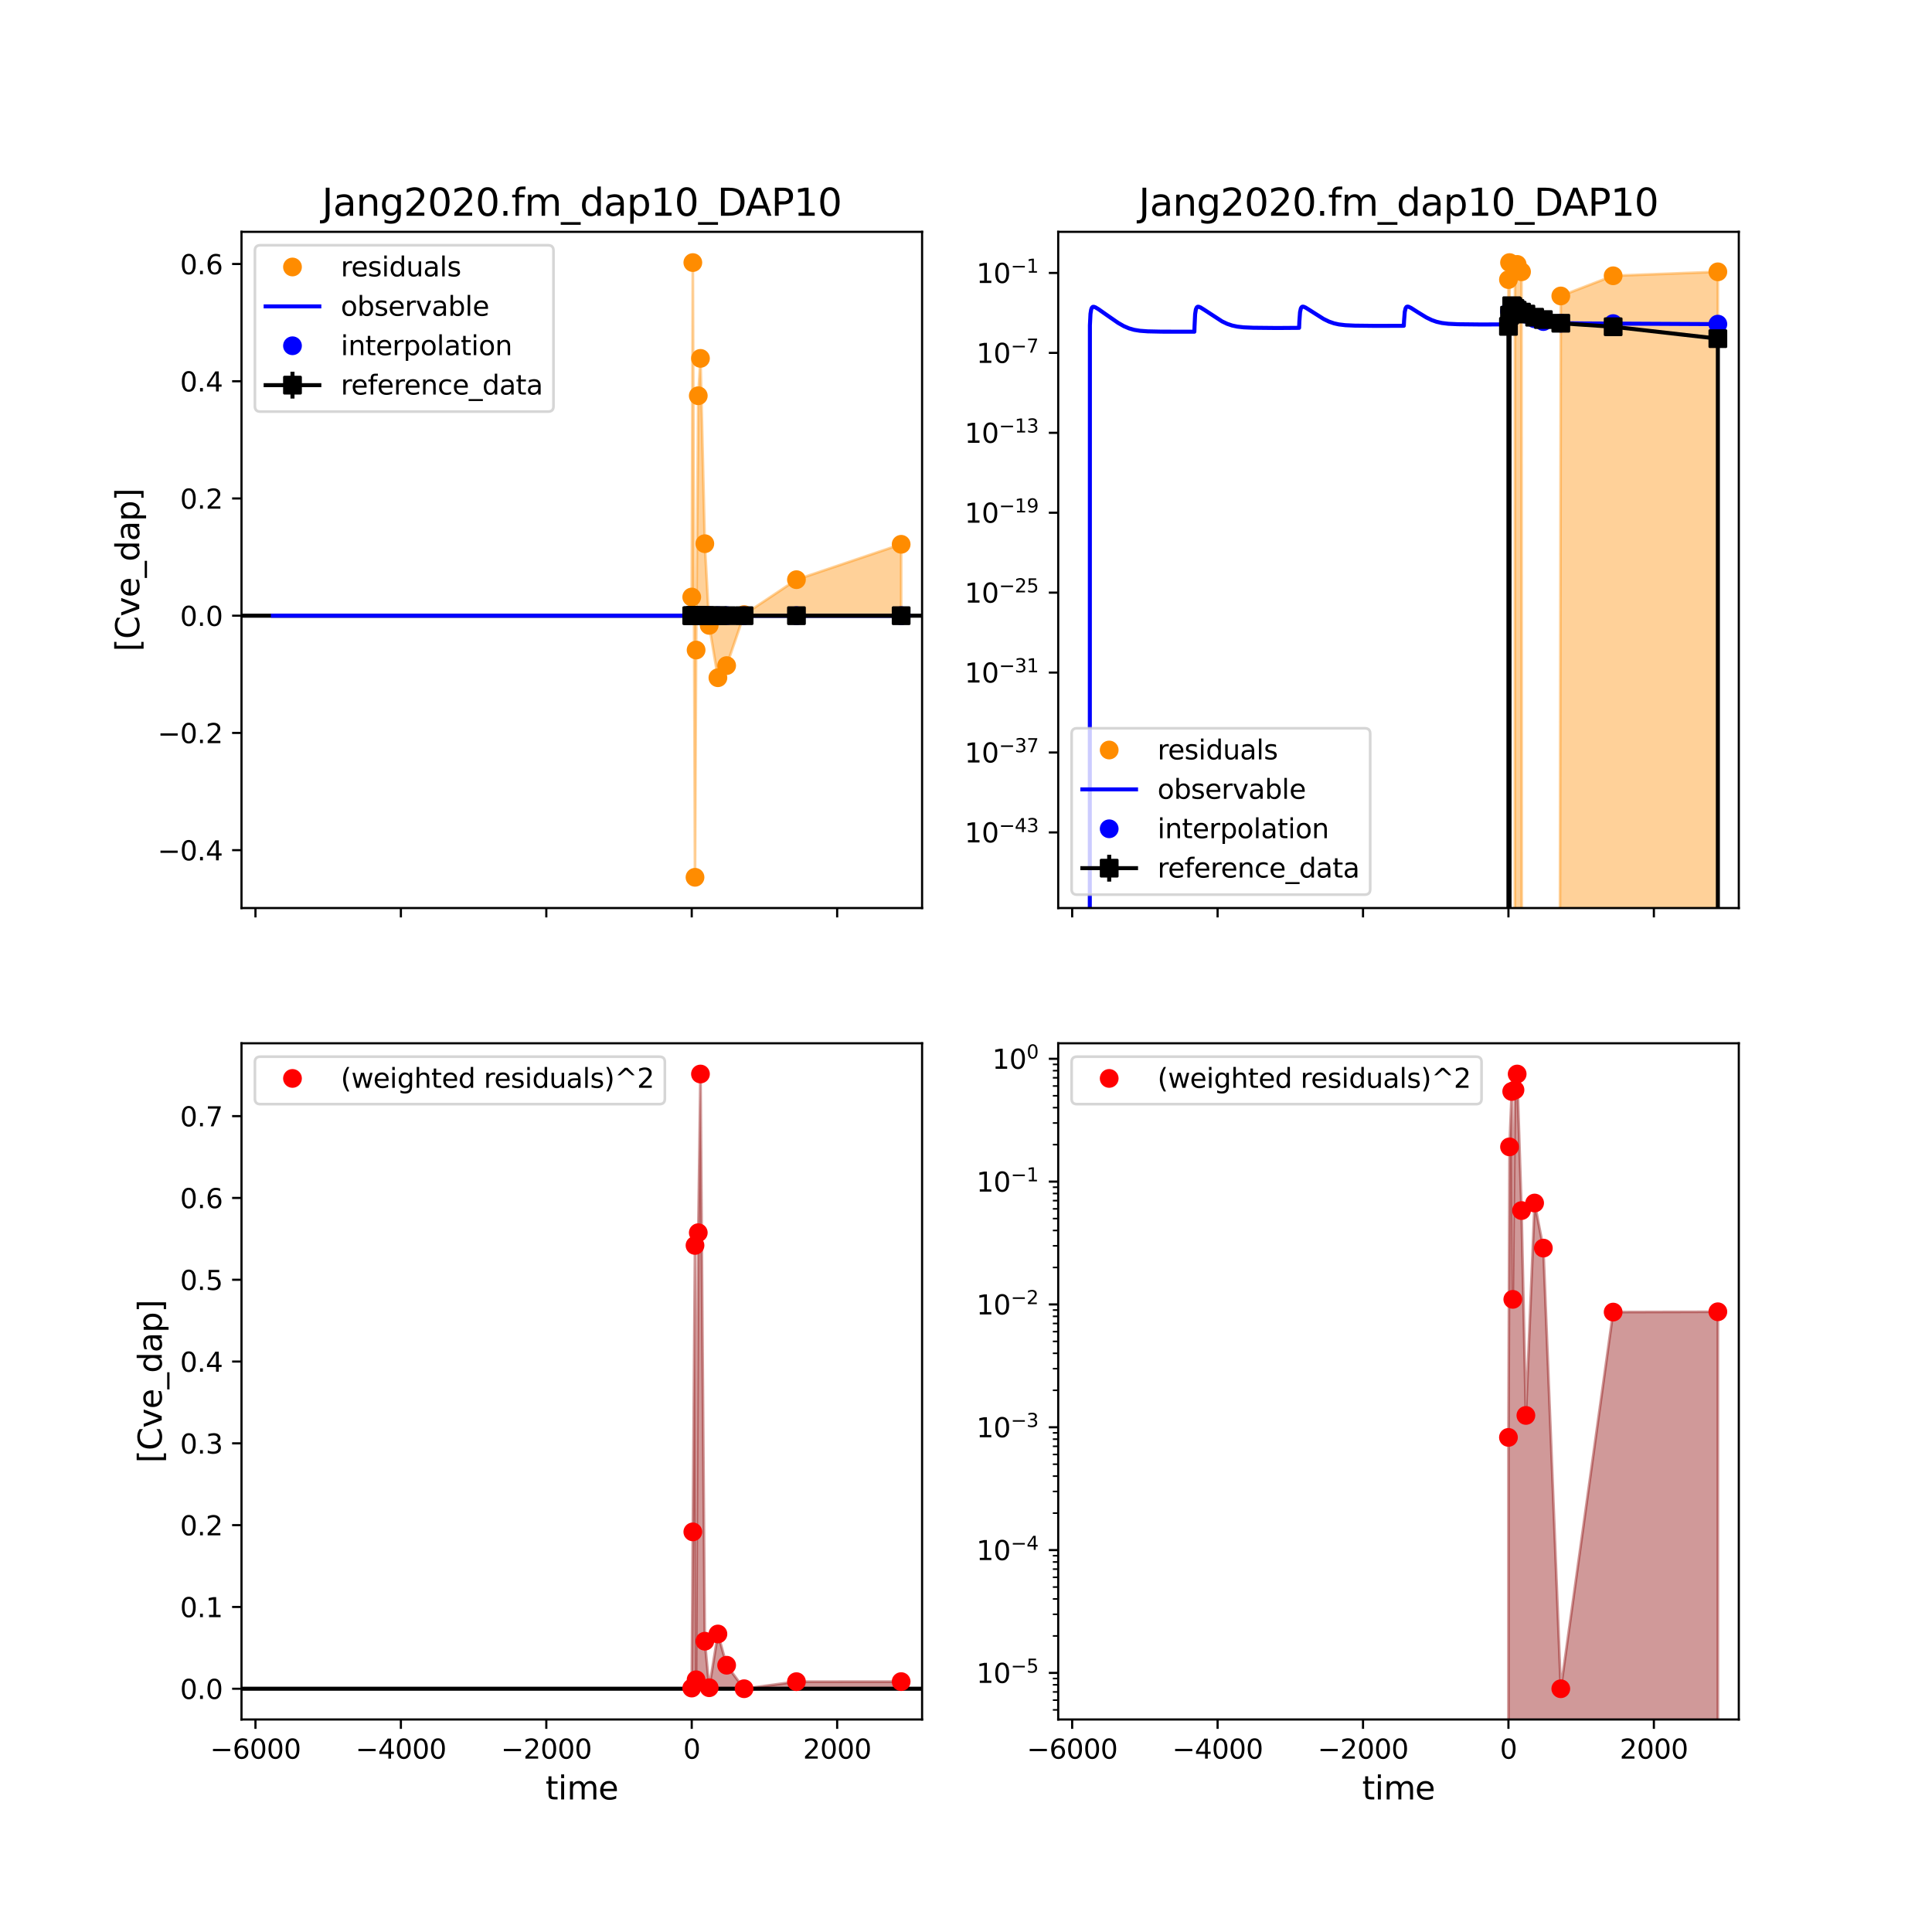 <?xml version="1.0" encoding="utf-8" standalone="no"?>
<!DOCTYPE svg PUBLIC "-//W3C//DTD SVG 1.1//EN"
  "http://www.w3.org/Graphics/SVG/1.1/DTD/svg11.dtd">
<svg xmlns:xlink="http://www.w3.org/1999/xlink" width="720pt" height="720pt" viewBox="0 0 720 720" xmlns="http://www.w3.org/2000/svg" version="1.1">
 <defs>
  <style type="text/css">*{stroke-linejoin: round; stroke-linecap: butt}</style>
 </defs>
 <g id="figure_1">
  <g id="patch_1">
   <path d="M 0 720 
L 720 720 
L 720 0 
L 0 0 
z
" style="fill: #ffffff"/>
  </g>
  <g id="axes_1">
   <g id="patch_2">
    <path d="M 90 338.4 
L 343.636 338.4 
L 343.636 86.4 
L 90 86.4 
z
" style="fill: #ffffff"/>
   </g>
   <g id="PolyCollection_1">
    <defs>
     <path id="m943918bb74" d="M 257.79 -490.549 
L 257.79 -497.503 
L 258.197 -622.145 
L 259.01 -393.055 
L 259.416 -477.752 
L 260.229 -572.518 
L 261.042 -586.439 
L 262.668 -517.379 
L 264.294 -486.94 
L 267.545 -467.43 
L 270.797 -471.956 
L 277.301 -490.959 
L 296.811 -503.97 
L 335.832 -517.155 
L 335.832 -490.549 
L 335.832 -490.549 
L 296.811 -490.549 
L 277.301 -490.549 
L 270.797 -490.549 
L 267.545 -490.549 
L 264.294 -490.549 
L 262.668 -490.549 
L 261.042 -490.549 
L 260.229 -490.549 
L 259.416 -490.549 
L 259.01 -490.549 
L 258.197 -490.549 
L 257.79 -490.549 
z
" style="stroke: #ff8c00; stroke-opacity: 0.4"/>
    </defs>
    <g clip-path="url(#pc3f66c7454)">
     <use xlink:href="#m943918bb74" x="0" y="720" style="fill: #ff8c00; fill-opacity: 0.4; stroke: #ff8c00; stroke-opacity: 0.4"/>
    </g>
   </g>
   <g id="matplotlib.axis_1">
    <g id="xtick_1">
     <g id="line2d_1">
      <defs>
       <path id="me75df8fefa" d="M 0 0 
L 0 3.5 
" style="stroke: #000000; stroke-width: 0.8"/>
      </defs>
      <g>
       <use xlink:href="#me75df8fefa" x="95.203" y="338.4" style="stroke: #000000; stroke-width: 0.8"/>
      </g>
     </g>
    </g>
    <g id="xtick_2">
     <g id="line2d_2">
      <g>
       <use xlink:href="#me75df8fefa" x="149.399" y="338.4" style="stroke: #000000; stroke-width: 0.8"/>
      </g>
     </g>
    </g>
    <g id="xtick_3">
     <g id="line2d_3">
      <g>
       <use xlink:href="#me75df8fefa" x="203.594" y="338.4" style="stroke: #000000; stroke-width: 0.8"/>
      </g>
     </g>
    </g>
    <g id="xtick_4">
     <g id="line2d_4">
      <g>
       <use xlink:href="#me75df8fefa" x="257.79" y="338.4" style="stroke: #000000; stroke-width: 0.8"/>
      </g>
     </g>
    </g>
    <g id="xtick_5">
     <g id="line2d_5">
      <g>
       <use xlink:href="#me75df8fefa" x="311.986" y="338.4" style="stroke: #000000; stroke-width: 0.8"/>
      </g>
     </g>
    </g>
   </g>
   <g id="matplotlib.axis_2">
    <g id="ytick_1">
     <g id="line2d_6">
      <defs>
       <path id="mf03a7b2fa4" d="M 0 0 
L -3.5 0 
" style="stroke: #000000; stroke-width: 0.8"/>
      </defs>
      <g>
       <use xlink:href="#mf03a7b2fa4" x="90" y="316.828" style="stroke: #000000; stroke-width: 0.8"/>
      </g>
     </g>
     <g id="text_1">
      <!-- −0.4 -->
      <g transform="translate(58.717 320.627) scale(0.1 -0.1)">
       <defs>
        <path id="DejaVuSans-2212" d="M 678 2272 
L 4684 2272 
L 4684 1741 
L 678 1741 
L 678 2272 
z
" transform="scale(0.016)"/>
        <path id="DejaVuSans-30" d="M 2034 4250 
Q 1547 4250 1301 3770 
Q 1056 3291 1056 2328 
Q 1056 1369 1301 889 
Q 1547 409 2034 409 
Q 2525 409 2770 889 
Q 3016 1369 3016 2328 
Q 3016 3291 2770 3770 
Q 2525 4250 2034 4250 
z
M 2034 4750 
Q 2819 4750 3233 4129 
Q 3647 3509 3647 2328 
Q 3647 1150 3233 529 
Q 2819 -91 2034 -91 
Q 1250 -91 836 529 
Q 422 1150 422 2328 
Q 422 3509 836 4129 
Q 1250 4750 2034 4750 
z
" transform="scale(0.016)"/>
        <path id="DejaVuSans-2e" d="M 684 794 
L 1344 794 
L 1344 0 
L 684 0 
L 684 794 
z
" transform="scale(0.016)"/>
        <path id="DejaVuSans-34" d="M 2419 4116 
L 825 1625 
L 2419 1625 
L 2419 4116 
z
M 2253 4666 
L 3047 4666 
L 3047 1625 
L 3713 1625 
L 3713 1100 
L 3047 1100 
L 3047 0 
L 2419 0 
L 2419 1100 
L 313 1100 
L 313 1709 
L 2253 4666 
z
" transform="scale(0.016)"/>
       </defs>
       <use xlink:href="#DejaVuSans-2212"/>
       <use xlink:href="#DejaVuSans-30" x="83.789"/>
       <use xlink:href="#DejaVuSans-2e" x="147.412"/>
       <use xlink:href="#DejaVuSans-34" x="179.199"/>
      </g>
     </g>
    </g>
    <g id="ytick_2">
     <g id="line2d_7">
      <g>
       <use xlink:href="#mf03a7b2fa4" x="90" y="273.139" style="stroke: #000000; stroke-width: 0.8"/>
      </g>
     </g>
     <g id="text_2">
      <!-- −0.2 -->
      <g transform="translate(58.717 276.939) scale(0.1 -0.1)">
       <defs>
        <path id="DejaVuSans-32" d="M 1228 531 
L 3431 531 
L 3431 0 
L 469 0 
L 469 531 
Q 828 903 1448 1529 
Q 2069 2156 2228 2338 
Q 2531 2678 2651 2914 
Q 2772 3150 2772 3378 
Q 2772 3750 2511 3984 
Q 2250 4219 1831 4219 
Q 1534 4219 1204 4116 
Q 875 4013 500 3803 
L 500 4441 
Q 881 4594 1212 4672 
Q 1544 4750 1819 4750 
Q 2544 4750 2975 4387 
Q 3406 4025 3406 3419 
Q 3406 3131 3298 2873 
Q 3191 2616 2906 2266 
Q 2828 2175 2409 1742 
Q 1991 1309 1228 531 
z
" transform="scale(0.016)"/>
       </defs>
       <use xlink:href="#DejaVuSans-2212"/>
       <use xlink:href="#DejaVuSans-30" x="83.789"/>
       <use xlink:href="#DejaVuSans-2e" x="147.412"/>
       <use xlink:href="#DejaVuSans-32" x="179.199"/>
      </g>
     </g>
    </g>
    <g id="ytick_3">
     <g id="line2d_8">
      <g>
       <use xlink:href="#mf03a7b2fa4" x="90" y="229.451" style="stroke: #000000; stroke-width: 0.8"/>
      </g>
     </g>
     <g id="text_3">
      <!-- 0.0 -->
      <g transform="translate(67.097 233.25) scale(0.1 -0.1)">
       <use xlink:href="#DejaVuSans-30"/>
       <use xlink:href="#DejaVuSans-2e" x="63.623"/>
       <use xlink:href="#DejaVuSans-30" x="95.41"/>
      </g>
     </g>
    </g>
    <g id="ytick_4">
     <g id="line2d_9">
      <g>
       <use xlink:href="#mf03a7b2fa4" x="90" y="185.763" style="stroke: #000000; stroke-width: 0.8"/>
      </g>
     </g>
     <g id="text_4">
      <!-- 0.2 -->
      <g transform="translate(67.097 189.562) scale(0.1 -0.1)">
       <use xlink:href="#DejaVuSans-30"/>
       <use xlink:href="#DejaVuSans-2e" x="63.623"/>
       <use xlink:href="#DejaVuSans-32" x="95.41"/>
      </g>
     </g>
    </g>
    <g id="ytick_5">
     <g id="line2d_10">
      <g>
       <use xlink:href="#mf03a7b2fa4" x="90" y="142.075" style="stroke: #000000; stroke-width: 0.8"/>
      </g>
     </g>
     <g id="text_5">
      <!-- 0.4 -->
      <g transform="translate(67.097 145.874) scale(0.1 -0.1)">
       <use xlink:href="#DejaVuSans-30"/>
       <use xlink:href="#DejaVuSans-2e" x="63.623"/>
       <use xlink:href="#DejaVuSans-34" x="95.41"/>
      </g>
     </g>
    </g>
    <g id="ytick_6">
     <g id="line2d_11">
      <g>
       <use xlink:href="#mf03a7b2fa4" x="90" y="98.386" style="stroke: #000000; stroke-width: 0.8"/>
      </g>
     </g>
     <g id="text_6">
      <!-- 0.6 -->
      <g transform="translate(67.097 102.186) scale(0.1 -0.1)">
       <defs>
        <path id="DejaVuSans-36" d="M 2113 2584 
Q 1688 2584 1439 2293 
Q 1191 2003 1191 1497 
Q 1191 994 1439 701 
Q 1688 409 2113 409 
Q 2538 409 2786 701 
Q 3034 994 3034 1497 
Q 3034 2003 2786 2293 
Q 2538 2584 2113 2584 
z
M 3366 4563 
L 3366 3988 
Q 3128 4100 2886 4159 
Q 2644 4219 2406 4219 
Q 1781 4219 1451 3797 
Q 1122 3375 1075 2522 
Q 1259 2794 1537 2939 
Q 1816 3084 2150 3084 
Q 2853 3084 3261 2657 
Q 3669 2231 3669 1497 
Q 3669 778 3244 343 
Q 2819 -91 2113 -91 
Q 1303 -91 875 529 
Q 447 1150 447 2328 
Q 447 3434 972 4092 
Q 1497 4750 2381 4750 
Q 2619 4750 2861 4703 
Q 3103 4656 3366 4563 
z
" transform="scale(0.016)"/>
       </defs>
       <use xlink:href="#DejaVuSans-30"/>
       <use xlink:href="#DejaVuSans-2e" x="63.623"/>
       <use xlink:href="#DejaVuSans-36" x="95.41"/>
      </g>
     </g>
    </g>
    <g id="text_7">
     <!-- [Cve_dap] -->
     <g transform="translate(51.888 242.81) rotate(-90) scale(0.12 -0.12)">
      <defs>
       <path id="DejaVuSans-5b" d="M 550 4863 
L 1875 4863 
L 1875 4416 
L 1125 4416 
L 1125 -397 
L 1875 -397 
L 1875 -844 
L 550 -844 
L 550 4863 
z
" transform="scale(0.016)"/>
       <path id="DejaVuSans-43" d="M 4122 4306 
L 4122 3641 
Q 3803 3938 3442 4084 
Q 3081 4231 2675 4231 
Q 1875 4231 1450 3742 
Q 1025 3253 1025 2328 
Q 1025 1406 1450 917 
Q 1875 428 2675 428 
Q 3081 428 3442 575 
Q 3803 722 4122 1019 
L 4122 359 
Q 3791 134 3420 21 
Q 3050 -91 2638 -91 
Q 1578 -91 968 557 
Q 359 1206 359 2328 
Q 359 3453 968 4101 
Q 1578 4750 2638 4750 
Q 3056 4750 3426 4639 
Q 3797 4528 4122 4306 
z
" transform="scale(0.016)"/>
       <path id="DejaVuSans-76" d="M 191 3500 
L 800 3500 
L 1894 563 
L 2988 3500 
L 3597 3500 
L 2284 0 
L 1503 0 
L 191 3500 
z
" transform="scale(0.016)"/>
       <path id="DejaVuSans-65" d="M 3597 1894 
L 3597 1613 
L 953 1613 
Q 991 1019 1311 708 
Q 1631 397 2203 397 
Q 2534 397 2845 478 
Q 3156 559 3463 722 
L 3463 178 
Q 3153 47 2828 -22 
Q 2503 -91 2169 -91 
Q 1331 -91 842 396 
Q 353 884 353 1716 
Q 353 2575 817 3079 
Q 1281 3584 2069 3584 
Q 2775 3584 3186 3129 
Q 3597 2675 3597 1894 
z
M 3022 2063 
Q 3016 2534 2758 2815 
Q 2500 3097 2075 3097 
Q 1594 3097 1305 2825 
Q 1016 2553 972 2059 
L 3022 2063 
z
" transform="scale(0.016)"/>
       <path id="DejaVuSans-5f" d="M 3263 -1063 
L 3263 -1509 
L -63 -1509 
L -63 -1063 
L 3263 -1063 
z
" transform="scale(0.016)"/>
       <path id="DejaVuSans-64" d="M 2906 2969 
L 2906 4863 
L 3481 4863 
L 3481 0 
L 2906 0 
L 2906 525 
Q 2725 213 2448 61 
Q 2172 -91 1784 -91 
Q 1150 -91 751 415 
Q 353 922 353 1747 
Q 353 2572 751 3078 
Q 1150 3584 1784 3584 
Q 2172 3584 2448 3432 
Q 2725 3281 2906 2969 
z
M 947 1747 
Q 947 1113 1208 752 
Q 1469 391 1925 391 
Q 2381 391 2643 752 
Q 2906 1113 2906 1747 
Q 2906 2381 2643 2742 
Q 2381 3103 1925 3103 
Q 1469 3103 1208 2742 
Q 947 2381 947 1747 
z
" transform="scale(0.016)"/>
       <path id="DejaVuSans-61" d="M 2194 1759 
Q 1497 1759 1228 1600 
Q 959 1441 959 1056 
Q 959 750 1161 570 
Q 1363 391 1709 391 
Q 2188 391 2477 730 
Q 2766 1069 2766 1631 
L 2766 1759 
L 2194 1759 
z
M 3341 1997 
L 3341 0 
L 2766 0 
L 2766 531 
Q 2569 213 2275 61 
Q 1981 -91 1556 -91 
Q 1019 -91 701 211 
Q 384 513 384 1019 
Q 384 1609 779 1909 
Q 1175 2209 1959 2209 
L 2766 2209 
L 2766 2266 
Q 2766 2663 2505 2880 
Q 2244 3097 1772 3097 
Q 1472 3097 1187 3025 
Q 903 2953 641 2809 
L 641 3341 
Q 956 3463 1253 3523 
Q 1550 3584 1831 3584 
Q 2591 3584 2966 3190 
Q 3341 2797 3341 1997 
z
" transform="scale(0.016)"/>
       <path id="DejaVuSans-70" d="M 1159 525 
L 1159 -1331 
L 581 -1331 
L 581 3500 
L 1159 3500 
L 1159 2969 
Q 1341 3281 1617 3432 
Q 1894 3584 2278 3584 
Q 2916 3584 3314 3078 
Q 3713 2572 3713 1747 
Q 3713 922 3314 415 
Q 2916 -91 2278 -91 
Q 1894 -91 1617 61 
Q 1341 213 1159 525 
z
M 3116 1747 
Q 3116 2381 2855 2742 
Q 2594 3103 2138 3103 
Q 1681 3103 1420 2742 
Q 1159 2381 1159 1747 
Q 1159 1113 1420 752 
Q 1681 391 2138 391 
Q 2594 391 2855 752 
Q 3116 1113 3116 1747 
z
" transform="scale(0.016)"/>
       <path id="DejaVuSans-5d" d="M 1947 4863 
L 1947 -844 
L 622 -844 
L 622 -397 
L 1369 -397 
L 1369 4416 
L 622 4416 
L 622 4863 
L 1947 4863 
z
" transform="scale(0.016)"/>
      </defs>
      <use xlink:href="#DejaVuSans-5b"/>
      <use xlink:href="#DejaVuSans-43" x="39.014"/>
      <use xlink:href="#DejaVuSans-76" x="108.838"/>
      <use xlink:href="#DejaVuSans-65" x="168.018"/>
      <use xlink:href="#DejaVuSans-5f" x="229.541"/>
      <use xlink:href="#DejaVuSans-64" x="279.541"/>
      <use xlink:href="#DejaVuSans-61" x="343.018"/>
      <use xlink:href="#DejaVuSans-70" x="404.297"/>
      <use xlink:href="#DejaVuSans-5d" x="467.773"/>
     </g>
    </g>
   </g>
   <g id="line2d_12">
    <path d="M 90 229.451 
L 343.636 229.451 
" clip-path="url(#pc3f66c7454)" style="fill: none; stroke: #000000; stroke-width: 1.5; stroke-linecap: square"/>
   </g>
   <g id="line2d_13">
    <defs>
     <path id="m2dc97782ca" d="M 0 3 
C 0.796 3 1.559 2.684 2.121 2.121 
C 2.684 1.559 3 0.796 3 0 
C 3 -0.796 2.684 -1.559 2.121 -2.121 
C 1.559 -2.684 0.796 -3 0 -3 
C -0.796 -3 -1.559 -2.684 -2.121 -2.121 
C -2.684 -1.559 -3 -0.796 -3 0 
C -3 0.796 -2.684 1.559 -2.121 2.121 
C -1.559 2.684 -0.796 3 0 3 
z
" style="stroke: #ff8c00"/>
    </defs>
    <g clip-path="url(#pc3f66c7454)">
     <use xlink:href="#m2dc97782ca" x="257.79" y="222.497" style="fill: #ff8c00; stroke: #ff8c00"/>
     <use xlink:href="#m2dc97782ca" x="258.197" y="97.855" style="fill: #ff8c00; stroke: #ff8c00"/>
     <use xlink:href="#m2dc97782ca" x="259.01" y="326.945" style="fill: #ff8c00; stroke: #ff8c00"/>
     <use xlink:href="#m2dc97782ca" x="259.416" y="242.248" style="fill: #ff8c00; stroke: #ff8c00"/>
     <use xlink:href="#m2dc97782ca" x="260.229" y="147.482" style="fill: #ff8c00; stroke: #ff8c00"/>
     <use xlink:href="#m2dc97782ca" x="261.042" y="133.561" style="fill: #ff8c00; stroke: #ff8c00"/>
     <use xlink:href="#m2dc97782ca" x="262.668" y="202.621" style="fill: #ff8c00; stroke: #ff8c00"/>
     <use xlink:href="#m2dc97782ca" x="264.294" y="233.06" style="fill: #ff8c00; stroke: #ff8c00"/>
     <use xlink:href="#m2dc97782ca" x="267.545" y="252.57" style="fill: #ff8c00; stroke: #ff8c00"/>
     <use xlink:href="#m2dc97782ca" x="270.797" y="248.044" style="fill: #ff8c00; stroke: #ff8c00"/>
     <use xlink:href="#m2dc97782ca" x="277.301" y="229.041" style="fill: #ff8c00; stroke: #ff8c00"/>
     <use xlink:href="#m2dc97782ca" x="296.811" y="216.03" style="fill: #ff8c00; stroke: #ff8c00"/>
     <use xlink:href="#m2dc97782ca" x="335.832" y="202.845" style="fill: #ff8c00; stroke: #ff8c00"/>
    </g>
   </g>
   <g id="line2d_14">
    <path d="M 101.706 229.451 
L 335.832 229.448 
L 335.832 229.448 
" clip-path="url(#pc3f66c7454)" style="fill: none; stroke: #0000ff; stroke-width: 1.5; stroke-linecap: square"/>
   </g>
   <g id="line2d_15">
    <defs>
     <path id="m3985833d37" d="M 0 3 
C 0.796 3 1.559 2.684 2.121 2.121 
C 2.684 1.559 3 0.796 3 0 
C 3 -0.796 2.684 -1.559 2.121 -2.121 
C 1.559 -2.684 0.796 -3 0 -3 
C -0.796 -3 -1.559 -2.684 -2.121 -2.121 
C -2.684 -1.559 -3 -0.796 -3 0 
C -3 0.796 -2.684 1.559 -2.121 2.121 
C -1.559 2.684 -0.796 3 0 3 
z
" style="stroke: #0000ff"/>
    </defs>
    <g clip-path="url(#pc3f66c7454)">
     <use xlink:href="#m3985833d37" x="257.79" y="229.448" style="fill: #0000ff; stroke: #0000ff"/>
     <use xlink:href="#m3985833d37" x="258.197" y="229.422" style="fill: #0000ff; stroke: #0000ff"/>
     <use xlink:href="#m3985833d37" x="259.01" y="229.386" style="fill: #0000ff; stroke: #0000ff"/>
     <use xlink:href="#m3985833d37" x="259.416" y="229.386" style="fill: #0000ff; stroke: #0000ff"/>
     <use xlink:href="#m3985833d37" x="260.229" y="229.395" style="fill: #0000ff; stroke: #0000ff"/>
     <use xlink:href="#m3985833d37" x="261.042" y="229.406" style="fill: #0000ff; stroke: #0000ff"/>
     <use xlink:href="#m3985833d37" x="262.668" y="229.423" style="fill: #0000ff; stroke: #0000ff"/>
     <use xlink:href="#m3985833d37" x="264.294" y="229.434" style="fill: #0000ff; stroke: #0000ff"/>
     <use xlink:href="#m3985833d37" x="267.545" y="229.443" style="fill: #0000ff; stroke: #0000ff"/>
     <use xlink:href="#m3985833d37" x="270.797" y="229.446" style="fill: #0000ff; stroke: #0000ff"/>
     <use xlink:href="#m3985833d37" x="277.301" y="229.447" style="fill: #0000ff; stroke: #0000ff"/>
     <use xlink:href="#m3985833d37" x="296.811" y="229.448" style="fill: #0000ff; stroke: #0000ff"/>
     <use xlink:href="#m3985833d37" x="335.832" y="229.448" style="fill: #0000ff; stroke: #0000ff"/>
    </g>
   </g>
   <g id="LineCollection_1">
    <path d="M 257.79 229.452 
L 257.79 229.446 
" clip-path="url(#pc3f66c7454)" style="fill: none; stroke: #000000; stroke-width: 1.5"/>
    <path d="M 258.197 229.471 
L 258.197 229.402 
" clip-path="url(#pc3f66c7454)" style="fill: none; stroke: #000000; stroke-width: 1.5"/>
    <path d="M 259.01 229.41 
L 259.01 229.341 
" clip-path="url(#pc3f66c7454)" style="fill: none; stroke: #000000; stroke-width: 1.5"/>
    <path d="M 259.416 229.41 
L 259.416 229.358 
" clip-path="url(#pc3f66c7454)" style="fill: none; stroke: #000000; stroke-width: 1.5"/>
    <path d="M 260.229 229.419 
L 260.229 229.389 
" clip-path="url(#pc3f66c7454)" style="fill: none; stroke: #000000; stroke-width: 1.5"/>
    <path d="M 261.042 229.427 
L 261.042 229.405 
" clip-path="url(#pc3f66c7454)" style="fill: none; stroke: #000000; stroke-width: 1.5"/>
    <path d="M 262.668 229.434 
L 262.668 229.418 
" clip-path="url(#pc3f66c7454)" style="fill: none; stroke: #000000; stroke-width: 1.5"/>
    <path d="M 264.294 229.438 
L 264.294 229.428 
" clip-path="url(#pc3f66c7454)" style="fill: none; stroke: #000000; stroke-width: 1.5"/>
    <path d="M 267.545 229.443 
L 267.545 229.439 
" clip-path="url(#pc3f66c7454)" style="fill: none; stroke: #000000; stroke-width: 1.5"/>
    <path d="M 270.797 229.446 
L 270.797 229.442 
" clip-path="url(#pc3f66c7454)" style="fill: none; stroke: #000000; stroke-width: 1.5"/>
    <path d="M 277.301 229.45 
L 277.301 229.445 
" clip-path="url(#pc3f66c7454)" style="fill: none; stroke: #000000; stroke-width: 1.5"/>
    <path d="M 296.811 229.45 
L 296.811 229.448 
" clip-path="url(#pc3f66c7454)" style="fill: none; stroke: #000000; stroke-width: 1.5"/>
    <path d="M 335.832 229.451 
L 335.832 229.45 
" clip-path="url(#pc3f66c7454)" style="fill: none; stroke: #000000; stroke-width: 1.5"/>
   </g>
   <g id="line2d_16">
    <path d="M 257.79 229.449 
L 258.197 229.436 
L 259.01 229.375 
L 259.416 229.384 
L 260.229 229.404 
L 261.042 229.416 
L 262.668 229.426 
L 264.294 229.433 
L 267.545 229.441 
L 270.797 229.444 
L 277.301 229.448 
L 296.811 229.449 
L 335.832 229.451 
" clip-path="url(#pc3f66c7454)" style="fill: none; stroke: #000000; stroke-width: 1.5; stroke-linecap: square"/>
    <defs>
     <path id="m6b4474c644" d="M -3 3 
L 3 3 
L 3 -3 
L -3 -3 
z
" style="stroke: #000000; stroke-linejoin: miter"/>
    </defs>
    <g clip-path="url(#pc3f66c7454)">
     <use xlink:href="#m6b4474c644" x="257.79" y="229.449" style="stroke: #000000; stroke-linejoin: miter"/>
     <use xlink:href="#m6b4474c644" x="258.197" y="229.436" style="stroke: #000000; stroke-linejoin: miter"/>
     <use xlink:href="#m6b4474c644" x="259.01" y="229.375" style="stroke: #000000; stroke-linejoin: miter"/>
     <use xlink:href="#m6b4474c644" x="259.416" y="229.384" style="stroke: #000000; stroke-linejoin: miter"/>
     <use xlink:href="#m6b4474c644" x="260.229" y="229.404" style="stroke: #000000; stroke-linejoin: miter"/>
     <use xlink:href="#m6b4474c644" x="261.042" y="229.416" style="stroke: #000000; stroke-linejoin: miter"/>
     <use xlink:href="#m6b4474c644" x="262.668" y="229.426" style="stroke: #000000; stroke-linejoin: miter"/>
     <use xlink:href="#m6b4474c644" x="264.294" y="229.433" style="stroke: #000000; stroke-linejoin: miter"/>
     <use xlink:href="#m6b4474c644" x="267.545" y="229.441" style="stroke: #000000; stroke-linejoin: miter"/>
     <use xlink:href="#m6b4474c644" x="270.797" y="229.444" style="stroke: #000000; stroke-linejoin: miter"/>
     <use xlink:href="#m6b4474c644" x="277.301" y="229.448" style="stroke: #000000; stroke-linejoin: miter"/>
     <use xlink:href="#m6b4474c644" x="296.811" y="229.449" style="stroke: #000000; stroke-linejoin: miter"/>
     <use xlink:href="#m6b4474c644" x="335.832" y="229.451" style="stroke: #000000; stroke-linejoin: miter"/>
    </g>
   </g>
   <g id="patch_3">
    <path d="M 90 338.4 
L 90 86.4 
" style="fill: none; stroke: #000000; stroke-width: 0.8; stroke-linejoin: miter; stroke-linecap: square"/>
   </g>
   <g id="patch_4">
    <path d="M 343.636 338.4 
L 343.636 86.4 
" style="fill: none; stroke: #000000; stroke-width: 0.8; stroke-linejoin: miter; stroke-linecap: square"/>
   </g>
   <g id="patch_5">
    <path d="M 90 338.4 
L 343.636 338.4 
" style="fill: none; stroke: #000000; stroke-width: 0.8; stroke-linejoin: miter; stroke-linecap: square"/>
   </g>
   <g id="patch_6">
    <path d="M 90 86.4 
L 343.636 86.4 
" style="fill: none; stroke: #000000; stroke-width: 0.8; stroke-linejoin: miter; stroke-linecap: square"/>
   </g>
   <g id="text_8">
    <!-- Jang2020.fm_dap10_DAP10 -->
    <g transform="translate(119.992 80.4) scale(0.14 -0.14)">
     <defs>
      <path id="DejaVuSans-4a" d="M 628 4666 
L 1259 4666 
L 1259 325 
Q 1259 -519 939 -900 
Q 619 -1281 -91 -1281 
L -331 -1281 
L -331 -750 
L -134 -750 
Q 284 -750 456 -515 
Q 628 -281 628 325 
L 628 4666 
z
" transform="scale(0.016)"/>
      <path id="DejaVuSans-6e" d="M 3513 2113 
L 3513 0 
L 2938 0 
L 2938 2094 
Q 2938 2591 2744 2837 
Q 2550 3084 2163 3084 
Q 1697 3084 1428 2787 
Q 1159 2491 1159 1978 
L 1159 0 
L 581 0 
L 581 3500 
L 1159 3500 
L 1159 2956 
Q 1366 3272 1645 3428 
Q 1925 3584 2291 3584 
Q 2894 3584 3203 3211 
Q 3513 2838 3513 2113 
z
" transform="scale(0.016)"/>
      <path id="DejaVuSans-67" d="M 2906 1791 
Q 2906 2416 2648 2759 
Q 2391 3103 1925 3103 
Q 1463 3103 1205 2759 
Q 947 2416 947 1791 
Q 947 1169 1205 825 
Q 1463 481 1925 481 
Q 2391 481 2648 825 
Q 2906 1169 2906 1791 
z
M 3481 434 
Q 3481 -459 3084 -895 
Q 2688 -1331 1869 -1331 
Q 1566 -1331 1297 -1286 
Q 1028 -1241 775 -1147 
L 775 -588 
Q 1028 -725 1275 -790 
Q 1522 -856 1778 -856 
Q 2344 -856 2625 -561 
Q 2906 -266 2906 331 
L 2906 616 
Q 2728 306 2450 153 
Q 2172 0 1784 0 
Q 1141 0 747 490 
Q 353 981 353 1791 
Q 353 2603 747 3093 
Q 1141 3584 1784 3584 
Q 2172 3584 2450 3431 
Q 2728 3278 2906 2969 
L 2906 3500 
L 3481 3500 
L 3481 434 
z
" transform="scale(0.016)"/>
      <path id="DejaVuSans-66" d="M 2375 4863 
L 2375 4384 
L 1825 4384 
Q 1516 4384 1395 4259 
Q 1275 4134 1275 3809 
L 1275 3500 
L 2222 3500 
L 2222 3053 
L 1275 3053 
L 1275 0 
L 697 0 
L 697 3053 
L 147 3053 
L 147 3500 
L 697 3500 
L 697 3744 
Q 697 4328 969 4595 
Q 1241 4863 1831 4863 
L 2375 4863 
z
" transform="scale(0.016)"/>
      <path id="DejaVuSans-6d" d="M 3328 2828 
Q 3544 3216 3844 3400 
Q 4144 3584 4550 3584 
Q 5097 3584 5394 3201 
Q 5691 2819 5691 2113 
L 5691 0 
L 5113 0 
L 5113 2094 
Q 5113 2597 4934 2840 
Q 4756 3084 4391 3084 
Q 3944 3084 3684 2787 
Q 3425 2491 3425 1978 
L 3425 0 
L 2847 0 
L 2847 2094 
Q 2847 2600 2669 2842 
Q 2491 3084 2119 3084 
Q 1678 3084 1418 2786 
Q 1159 2488 1159 1978 
L 1159 0 
L 581 0 
L 581 3500 
L 1159 3500 
L 1159 2956 
Q 1356 3278 1631 3431 
Q 1906 3584 2284 3584 
Q 2666 3584 2933 3390 
Q 3200 3197 3328 2828 
z
" transform="scale(0.016)"/>
      <path id="DejaVuSans-31" d="M 794 531 
L 1825 531 
L 1825 4091 
L 703 3866 
L 703 4441 
L 1819 4666 
L 2450 4666 
L 2450 531 
L 3481 531 
L 3481 0 
L 794 0 
L 794 531 
z
" transform="scale(0.016)"/>
      <path id="DejaVuSans-44" d="M 1259 4147 
L 1259 519 
L 2022 519 
Q 2988 519 3436 956 
Q 3884 1394 3884 2338 
Q 3884 3275 3436 3711 
Q 2988 4147 2022 4147 
L 1259 4147 
z
M 628 4666 
L 1925 4666 
Q 3281 4666 3915 4102 
Q 4550 3538 4550 2338 
Q 4550 1131 3912 565 
Q 3275 0 1925 0 
L 628 0 
L 628 4666 
z
" transform="scale(0.016)"/>
      <path id="DejaVuSans-41" d="M 2188 4044 
L 1331 1722 
L 3047 1722 
L 2188 4044 
z
M 1831 4666 
L 2547 4666 
L 4325 0 
L 3669 0 
L 3244 1197 
L 1141 1197 
L 716 0 
L 50 0 
L 1831 4666 
z
" transform="scale(0.016)"/>
      <path id="DejaVuSans-50" d="M 1259 4147 
L 1259 2394 
L 2053 2394 
Q 2494 2394 2734 2622 
Q 2975 2850 2975 3272 
Q 2975 3691 2734 3919 
Q 2494 4147 2053 4147 
L 1259 4147 
z
M 628 4666 
L 2053 4666 
Q 2838 4666 3239 4311 
Q 3641 3956 3641 3272 
Q 3641 2581 3239 2228 
Q 2838 1875 2053 1875 
L 1259 1875 
L 1259 0 
L 628 0 
L 628 4666 
z
" transform="scale(0.016)"/>
     </defs>
     <use xlink:href="#DejaVuSans-4a"/>
     <use xlink:href="#DejaVuSans-61" x="29.492"/>
     <use xlink:href="#DejaVuSans-6e" x="90.771"/>
     <use xlink:href="#DejaVuSans-67" x="154.15"/>
     <use xlink:href="#DejaVuSans-32" x="217.627"/>
     <use xlink:href="#DejaVuSans-30" x="281.25"/>
     <use xlink:href="#DejaVuSans-32" x="344.873"/>
     <use xlink:href="#DejaVuSans-30" x="408.496"/>
     <use xlink:href="#DejaVuSans-2e" x="472.119"/>
     <use xlink:href="#DejaVuSans-66" x="503.906"/>
     <use xlink:href="#DejaVuSans-6d" x="539.111"/>
     <use xlink:href="#DejaVuSans-5f" x="636.523"/>
     <use xlink:href="#DejaVuSans-64" x="686.523"/>
     <use xlink:href="#DejaVuSans-61" x="750"/>
     <use xlink:href="#DejaVuSans-70" x="811.279"/>
     <use xlink:href="#DejaVuSans-31" x="874.756"/>
     <use xlink:href="#DejaVuSans-30" x="938.379"/>
     <use xlink:href="#DejaVuSans-5f" x="1002.002"/>
     <use xlink:href="#DejaVuSans-44" x="1052.002"/>
     <use xlink:href="#DejaVuSans-41" x="1127.254"/>
     <use xlink:href="#DejaVuSans-50" x="1195.662"/>
     <use xlink:href="#DejaVuSans-31" x="1255.965"/>
     <use xlink:href="#DejaVuSans-30" x="1319.588"/>
    </g>
   </g>
   <g id="legend_1">
    <g id="patch_7">
     <path d="M 97 153.391 
L 204.266 153.391 
Q 206.266 153.391 206.266 151.391 
L 206.266 93.4 
Q 206.266 91.4 204.266 91.4 
L 97 91.4 
Q 95 91.4 95 93.4 
L 95 151.391 
Q 95 153.391 97 153.391 
z
" style="fill: #ffffff; opacity: 0.8; stroke: #cccccc; stroke-linejoin: miter"/>
    </g>
    <g id="line2d_17">
     <g>
      <use xlink:href="#m2dc97782ca" x="109" y="99.498" style="fill: #ff8c00; stroke: #ff8c00"/>
     </g>
    </g>
    <g id="text_9">
     <!-- residuals -->
     <g transform="translate(127 102.998) scale(0.1 -0.1)">
      <defs>
       <path id="DejaVuSans-72" d="M 2631 2963 
Q 2534 3019 2420 3045 
Q 2306 3072 2169 3072 
Q 1681 3072 1420 2755 
Q 1159 2438 1159 1844 
L 1159 0 
L 581 0 
L 581 3500 
L 1159 3500 
L 1159 2956 
Q 1341 3275 1631 3429 
Q 1922 3584 2338 3584 
Q 2397 3584 2469 3576 
Q 2541 3569 2628 3553 
L 2631 2963 
z
" transform="scale(0.016)"/>
       <path id="DejaVuSans-73" d="M 2834 3397 
L 2834 2853 
Q 2591 2978 2328 3040 
Q 2066 3103 1784 3103 
Q 1356 3103 1142 2972 
Q 928 2841 928 2578 
Q 928 2378 1081 2264 
Q 1234 2150 1697 2047 
L 1894 2003 
Q 2506 1872 2764 1633 
Q 3022 1394 3022 966 
Q 3022 478 2636 193 
Q 2250 -91 1575 -91 
Q 1294 -91 989 -36 
Q 684 19 347 128 
L 347 722 
Q 666 556 975 473 
Q 1284 391 1588 391 
Q 1994 391 2212 530 
Q 2431 669 2431 922 
Q 2431 1156 2273 1281 
Q 2116 1406 1581 1522 
L 1381 1569 
Q 847 1681 609 1914 
Q 372 2147 372 2553 
Q 372 3047 722 3315 
Q 1072 3584 1716 3584 
Q 2034 3584 2315 3537 
Q 2597 3491 2834 3397 
z
" transform="scale(0.016)"/>
       <path id="DejaVuSans-69" d="M 603 3500 
L 1178 3500 
L 1178 0 
L 603 0 
L 603 3500 
z
M 603 4863 
L 1178 4863 
L 1178 4134 
L 603 4134 
L 603 4863 
z
" transform="scale(0.016)"/>
       <path id="DejaVuSans-75" d="M 544 1381 
L 544 3500 
L 1119 3500 
L 1119 1403 
Q 1119 906 1312 657 
Q 1506 409 1894 409 
Q 2359 409 2629 706 
Q 2900 1003 2900 1516 
L 2900 3500 
L 3475 3500 
L 3475 0 
L 2900 0 
L 2900 538 
Q 2691 219 2414 64 
Q 2138 -91 1772 -91 
Q 1169 -91 856 284 
Q 544 659 544 1381 
z
M 1991 3584 
L 1991 3584 
z
" transform="scale(0.016)"/>
       <path id="DejaVuSans-6c" d="M 603 4863 
L 1178 4863 
L 1178 0 
L 603 0 
L 603 4863 
z
" transform="scale(0.016)"/>
      </defs>
      <use xlink:href="#DejaVuSans-72"/>
      <use xlink:href="#DejaVuSans-65" x="38.863"/>
      <use xlink:href="#DejaVuSans-73" x="100.387"/>
      <use xlink:href="#DejaVuSans-69" x="152.486"/>
      <use xlink:href="#DejaVuSans-64" x="180.27"/>
      <use xlink:href="#DejaVuSans-75" x="243.746"/>
      <use xlink:href="#DejaVuSans-61" x="307.125"/>
      <use xlink:href="#DejaVuSans-6c" x="368.404"/>
      <use xlink:href="#DejaVuSans-73" x="396.188"/>
     </g>
    </g>
    <g id="line2d_18">
     <path d="M 99 114.177 
L 109 114.177 
L 119 114.177 
" style="fill: none; stroke: #0000ff; stroke-width: 1.5; stroke-linecap: square"/>
    </g>
    <g id="text_10">
     <!-- observable -->
     <g transform="translate(127 117.677) scale(0.1 -0.1)">
      <defs>
       <path id="DejaVuSans-6f" d="M 1959 3097 
Q 1497 3097 1228 2736 
Q 959 2375 959 1747 
Q 959 1119 1226 758 
Q 1494 397 1959 397 
Q 2419 397 2687 759 
Q 2956 1122 2956 1747 
Q 2956 2369 2687 2733 
Q 2419 3097 1959 3097 
z
M 1959 3584 
Q 2709 3584 3137 3096 
Q 3566 2609 3566 1747 
Q 3566 888 3137 398 
Q 2709 -91 1959 -91 
Q 1206 -91 779 398 
Q 353 888 353 1747 
Q 353 2609 779 3096 
Q 1206 3584 1959 3584 
z
" transform="scale(0.016)"/>
       <path id="DejaVuSans-62" d="M 3116 1747 
Q 3116 2381 2855 2742 
Q 2594 3103 2138 3103 
Q 1681 3103 1420 2742 
Q 1159 2381 1159 1747 
Q 1159 1113 1420 752 
Q 1681 391 2138 391 
Q 2594 391 2855 752 
Q 3116 1113 3116 1747 
z
M 1159 2969 
Q 1341 3281 1617 3432 
Q 1894 3584 2278 3584 
Q 2916 3584 3314 3078 
Q 3713 2572 3713 1747 
Q 3713 922 3314 415 
Q 2916 -91 2278 -91 
Q 1894 -91 1617 61 
Q 1341 213 1159 525 
L 1159 0 
L 581 0 
L 581 4863 
L 1159 4863 
L 1159 2969 
z
" transform="scale(0.016)"/>
      </defs>
      <use xlink:href="#DejaVuSans-6f"/>
      <use xlink:href="#DejaVuSans-62" x="61.182"/>
      <use xlink:href="#DejaVuSans-73" x="124.658"/>
      <use xlink:href="#DejaVuSans-65" x="176.758"/>
      <use xlink:href="#DejaVuSans-72" x="238.281"/>
      <use xlink:href="#DejaVuSans-76" x="279.395"/>
      <use xlink:href="#DejaVuSans-61" x="338.574"/>
      <use xlink:href="#DejaVuSans-62" x="399.854"/>
      <use xlink:href="#DejaVuSans-6c" x="463.33"/>
      <use xlink:href="#DejaVuSans-65" x="491.113"/>
     </g>
    </g>
    <g id="line2d_19">
     <g>
      <use xlink:href="#m3985833d37" x="109" y="128.855" style="fill: #0000ff; stroke: #0000ff"/>
     </g>
    </g>
    <g id="text_11">
     <!-- interpolation -->
     <g transform="translate(127 132.355) scale(0.1 -0.1)">
      <defs>
       <path id="DejaVuSans-74" d="M 1172 4494 
L 1172 3500 
L 2356 3500 
L 2356 3053 
L 1172 3053 
L 1172 1153 
Q 1172 725 1289 603 
Q 1406 481 1766 481 
L 2356 481 
L 2356 0 
L 1766 0 
Q 1100 0 847 248 
Q 594 497 594 1153 
L 594 3053 
L 172 3053 
L 172 3500 
L 594 3500 
L 594 4494 
L 1172 4494 
z
" transform="scale(0.016)"/>
      </defs>
      <use xlink:href="#DejaVuSans-69"/>
      <use xlink:href="#DejaVuSans-6e" x="27.783"/>
      <use xlink:href="#DejaVuSans-74" x="91.162"/>
      <use xlink:href="#DejaVuSans-65" x="130.371"/>
      <use xlink:href="#DejaVuSans-72" x="191.895"/>
      <use xlink:href="#DejaVuSans-70" x="233.008"/>
      <use xlink:href="#DejaVuSans-6f" x="296.484"/>
      <use xlink:href="#DejaVuSans-6c" x="357.666"/>
      <use xlink:href="#DejaVuSans-61" x="385.449"/>
      <use xlink:href="#DejaVuSans-74" x="446.729"/>
      <use xlink:href="#DejaVuSans-69" x="485.938"/>
      <use xlink:href="#DejaVuSans-6f" x="513.721"/>
      <use xlink:href="#DejaVuSans-6e" x="574.902"/>
     </g>
    </g>
    <g id="LineCollection_2">
     <path d="M 109 148.533 
L 109 138.533 
" style="fill: none; stroke: #000000; stroke-width: 1.5"/>
    </g>
    <g id="line2d_20">
     <path d="M 99 143.533 
L 119 143.533 
" style="fill: none; stroke: #000000; stroke-width: 1.5; stroke-linecap: square"/>
    </g>
    <g id="line2d_21">
     <g>
      <use xlink:href="#m6b4474c644" x="109" y="143.533" style="stroke: #000000; stroke-linejoin: miter"/>
     </g>
    </g>
    <g id="text_12">
     <!-- reference_data -->
     <g transform="translate(127 147.033) scale(0.1 -0.1)">
      <defs>
       <path id="DejaVuSans-63" d="M 3122 3366 
L 3122 2828 
Q 2878 2963 2633 3030 
Q 2388 3097 2138 3097 
Q 1578 3097 1268 2742 
Q 959 2388 959 1747 
Q 959 1106 1268 751 
Q 1578 397 2138 397 
Q 2388 397 2633 464 
Q 2878 531 3122 666 
L 3122 134 
Q 2881 22 2623 -34 
Q 2366 -91 2075 -91 
Q 1284 -91 818 406 
Q 353 903 353 1747 
Q 353 2603 823 3093 
Q 1294 3584 2113 3584 
Q 2378 3584 2631 3529 
Q 2884 3475 3122 3366 
z
" transform="scale(0.016)"/>
      </defs>
      <use xlink:href="#DejaVuSans-72"/>
      <use xlink:href="#DejaVuSans-65" x="38.863"/>
      <use xlink:href="#DejaVuSans-66" x="100.387"/>
      <use xlink:href="#DejaVuSans-65" x="135.592"/>
      <use xlink:href="#DejaVuSans-72" x="197.115"/>
      <use xlink:href="#DejaVuSans-65" x="235.979"/>
      <use xlink:href="#DejaVuSans-6e" x="297.502"/>
      <use xlink:href="#DejaVuSans-63" x="360.881"/>
      <use xlink:href="#DejaVuSans-65" x="415.861"/>
      <use xlink:href="#DejaVuSans-5f" x="477.385"/>
      <use xlink:href="#DejaVuSans-64" x="527.385"/>
      <use xlink:href="#DejaVuSans-61" x="590.861"/>
      <use xlink:href="#DejaVuSans-74" x="652.141"/>
      <use xlink:href="#DejaVuSans-61" x="691.35"/>
     </g>
    </g>
   </g>
  </g>
  <g id="axes_2">
   <g id="patch_8">
    <path d="M 394.364 338.4 
L 648 338.4 
L 648 86.4 
L 394.364 86.4 
z
" style="fill: #ffffff"/>
   </g>
   <g id="PolyCollection_2">
    <path d="M 562.154 5060.73 
L 562.154 104.194 
L 562.56 97.855 
L 563.373 5060.73 
L 563.78 5060.73 
L 564.593 98.875 
L 565.406 98.537 
L 567.031 101.283 
L 568.657 5060.73 
L 571.909 5060.73 
L 575.161 5060.73 
L 581.664 110.296 
L 601.175 102.776 
L 640.196 101.301 
L 640.196 5060.73 
L 640.196 5060.73 
L 601.175 5060.73 
L 581.664 5060.73 
L 575.161 5060.73 
L 571.909 5060.73 
L 568.657 5060.73 
L 567.031 5060.73 
L 565.406 5060.73 
L 564.593 5060.73 
L 563.78 5060.73 
L 563.373 5060.73 
L 562.56 5060.73 
L 562.154 5060.73 
z
" clip-path="url(#pc45d101856)" style="fill: #ff8c00; fill-opacity: 0.4; stroke: #ff8c00; stroke-opacity: 0.4"/>
   </g>
   <g id="matplotlib.axis_3">
    <g id="xtick_6">
     <g id="line2d_22">
      <g>
       <use xlink:href="#me75df8fefa" x="399.566" y="338.4" style="stroke: #000000; stroke-width: 0.8"/>
      </g>
     </g>
    </g>
    <g id="xtick_7">
     <g id="line2d_23">
      <g>
       <use xlink:href="#me75df8fefa" x="453.762" y="338.4" style="stroke: #000000; stroke-width: 0.8"/>
      </g>
     </g>
    </g>
    <g id="xtick_8">
     <g id="line2d_24">
      <g>
       <use xlink:href="#me75df8fefa" x="507.958" y="338.4" style="stroke: #000000; stroke-width: 0.8"/>
      </g>
     </g>
    </g>
    <g id="xtick_9">
     <g id="line2d_25">
      <g>
       <use xlink:href="#me75df8fefa" x="562.154" y="338.4" style="stroke: #000000; stroke-width: 0.8"/>
      </g>
     </g>
    </g>
    <g id="xtick_10">
     <g id="line2d_26">
      <g>
       <use xlink:href="#me75df8fefa" x="616.35" y="338.4" style="stroke: #000000; stroke-width: 0.8"/>
      </g>
     </g>
    </g>
   </g>
   <g id="matplotlib.axis_4">
    <g id="ytick_7">
     <g id="line2d_27">
      <g>
       <use xlink:href="#mf03a7b2fa4" x="394.364" y="310.213" style="stroke: #000000; stroke-width: 0.8"/>
      </g>
     </g>
     <g id="text_13">
      <!-- $\mathdefault{10^{-43}}$ -->
      <g transform="translate(359.464 314.012) scale(0.1 -0.1)">
       <defs>
        <path id="DejaVuSans-33" d="M 2597 2516 
Q 3050 2419 3304 2112 
Q 3559 1806 3559 1356 
Q 3559 666 3084 287 
Q 2609 -91 1734 -91 
Q 1441 -91 1130 -33 
Q 819 25 488 141 
L 488 750 
Q 750 597 1062 519 
Q 1375 441 1716 441 
Q 2309 441 2620 675 
Q 2931 909 2931 1356 
Q 2931 1769 2642 2001 
Q 2353 2234 1838 2234 
L 1294 2234 
L 1294 2753 
L 1863 2753 
Q 2328 2753 2575 2939 
Q 2822 3125 2822 3475 
Q 2822 3834 2567 4026 
Q 2313 4219 1838 4219 
Q 1578 4219 1281 4162 
Q 984 4106 628 3988 
L 628 4550 
Q 988 4650 1302 4700 
Q 1616 4750 1894 4750 
Q 2613 4750 3031 4423 
Q 3450 4097 3450 3541 
Q 3450 3153 3228 2886 
Q 3006 2619 2597 2516 
z
" transform="scale(0.016)"/>
       </defs>
       <use xlink:href="#DejaVuSans-31" transform="translate(0 0.766)"/>
       <use xlink:href="#DejaVuSans-30" transform="translate(63.623 0.766)"/>
       <use xlink:href="#DejaVuSans-2212" transform="translate(128.203 39.047) scale(0.7)"/>
       <use xlink:href="#DejaVuSans-34" transform="translate(186.855 39.047) scale(0.7)"/>
       <use xlink:href="#DejaVuSans-33" transform="translate(231.392 39.047) scale(0.7)"/>
      </g>
     </g>
    </g>
    <g id="ytick_8">
     <g id="line2d_28">
      <g>
       <use xlink:href="#mf03a7b2fa4" x="394.364" y="280.429" style="stroke: #000000; stroke-width: 0.8"/>
      </g>
     </g>
     <g id="text_14">
      <!-- $\mathdefault{10^{-37}}$ -->
      <g transform="translate(359.464 284.228) scale(0.1 -0.1)">
       <defs>
        <path id="DejaVuSans-37" d="M 525 4666 
L 3525 4666 
L 3525 4397 
L 1831 0 
L 1172 0 
L 2766 4134 
L 525 4134 
L 525 4666 
z
" transform="scale(0.016)"/>
       </defs>
       <use xlink:href="#DejaVuSans-31" transform="translate(0 0.766)"/>
       <use xlink:href="#DejaVuSans-30" transform="translate(63.623 0.766)"/>
       <use xlink:href="#DejaVuSans-2212" transform="translate(128.203 39.047) scale(0.7)"/>
       <use xlink:href="#DejaVuSans-33" transform="translate(186.855 39.047) scale(0.7)"/>
       <use xlink:href="#DejaVuSans-37" transform="translate(231.392 39.047) scale(0.7)"/>
      </g>
     </g>
    </g>
    <g id="ytick_9">
     <g id="line2d_29">
      <g>
       <use xlink:href="#mf03a7b2fa4" x="394.364" y="250.645" style="stroke: #000000; stroke-width: 0.8"/>
      </g>
     </g>
     <g id="text_15">
      <!-- $\mathdefault{10^{-31}}$ -->
      <g transform="translate(359.464 254.444) scale(0.1 -0.1)">
       <use xlink:href="#DejaVuSans-31" transform="translate(0 0.766)"/>
       <use xlink:href="#DejaVuSans-30" transform="translate(63.623 0.766)"/>
       <use xlink:href="#DejaVuSans-2212" transform="translate(128.203 39.047) scale(0.7)"/>
       <use xlink:href="#DejaVuSans-33" transform="translate(186.855 39.047) scale(0.7)"/>
       <use xlink:href="#DejaVuSans-31" transform="translate(231.392 39.047) scale(0.7)"/>
      </g>
     </g>
    </g>
    <g id="ytick_10">
     <g id="line2d_30">
      <g>
       <use xlink:href="#mf03a7b2fa4" x="394.364" y="220.861" style="stroke: #000000; stroke-width: 0.8"/>
      </g>
     </g>
     <g id="text_16">
      <!-- $\mathdefault{10^{-25}}$ -->
      <g transform="translate(359.464 224.66) scale(0.1 -0.1)">
       <defs>
        <path id="DejaVuSans-35" d="M 691 4666 
L 3169 4666 
L 3169 4134 
L 1269 4134 
L 1269 2991 
Q 1406 3038 1543 3061 
Q 1681 3084 1819 3084 
Q 2600 3084 3056 2656 
Q 3513 2228 3513 1497 
Q 3513 744 3044 326 
Q 2575 -91 1722 -91 
Q 1428 -91 1123 -41 
Q 819 9 494 109 
L 494 744 
Q 775 591 1075 516 
Q 1375 441 1709 441 
Q 2250 441 2565 725 
Q 2881 1009 2881 1497 
Q 2881 1984 2565 2268 
Q 2250 2553 1709 2553 
Q 1456 2553 1204 2497 
Q 953 2441 691 2322 
L 691 4666 
z
" transform="scale(0.016)"/>
       </defs>
       <use xlink:href="#DejaVuSans-31" transform="translate(0 0.766)"/>
       <use xlink:href="#DejaVuSans-30" transform="translate(63.623 0.766)"/>
       <use xlink:href="#DejaVuSans-2212" transform="translate(128.203 39.047) scale(0.7)"/>
       <use xlink:href="#DejaVuSans-32" transform="translate(186.855 39.047) scale(0.7)"/>
       <use xlink:href="#DejaVuSans-35" transform="translate(231.392 39.047) scale(0.7)"/>
      </g>
     </g>
    </g>
    <g id="ytick_11">
     <g id="line2d_31">
      <g>
       <use xlink:href="#mf03a7b2fa4" x="394.364" y="191.077" style="stroke: #000000; stroke-width: 0.8"/>
      </g>
     </g>
     <g id="text_17">
      <!-- $\mathdefault{10^{-19}}$ -->
      <g transform="translate(359.464 194.877) scale(0.1 -0.1)">
       <defs>
        <path id="DejaVuSans-39" d="M 703 97 
L 703 672 
Q 941 559 1184 500 
Q 1428 441 1663 441 
Q 2288 441 2617 861 
Q 2947 1281 2994 2138 
Q 2813 1869 2534 1725 
Q 2256 1581 1919 1581 
Q 1219 1581 811 2004 
Q 403 2428 403 3163 
Q 403 3881 828 4315 
Q 1253 4750 1959 4750 
Q 2769 4750 3195 4129 
Q 3622 3509 3622 2328 
Q 3622 1225 3098 567 
Q 2575 -91 1691 -91 
Q 1453 -91 1209 -44 
Q 966 3 703 97 
z
M 1959 2075 
Q 2384 2075 2632 2365 
Q 2881 2656 2881 3163 
Q 2881 3666 2632 3958 
Q 2384 4250 1959 4250 
Q 1534 4250 1286 3958 
Q 1038 3666 1038 3163 
Q 1038 2656 1286 2365 
Q 1534 2075 1959 2075 
z
" transform="scale(0.016)"/>
       </defs>
       <use xlink:href="#DejaVuSans-31" transform="translate(0 0.766)"/>
       <use xlink:href="#DejaVuSans-30" transform="translate(63.623 0.766)"/>
       <use xlink:href="#DejaVuSans-2212" transform="translate(128.203 39.047) scale(0.7)"/>
       <use xlink:href="#DejaVuSans-31" transform="translate(186.855 39.047) scale(0.7)"/>
       <use xlink:href="#DejaVuSans-39" transform="translate(231.392 39.047) scale(0.7)"/>
      </g>
     </g>
    </g>
    <g id="ytick_12">
     <g id="line2d_32">
      <g>
       <use xlink:href="#mf03a7b2fa4" x="394.364" y="161.294" style="stroke: #000000; stroke-width: 0.8"/>
      </g>
     </g>
     <g id="text_18">
      <!-- $\mathdefault{10^{-13}}$ -->
      <g transform="translate(359.464 165.093) scale(0.1 -0.1)">
       <use xlink:href="#DejaVuSans-31" transform="translate(0 0.766)"/>
       <use xlink:href="#DejaVuSans-30" transform="translate(63.623 0.766)"/>
       <use xlink:href="#DejaVuSans-2212" transform="translate(128.203 39.047) scale(0.7)"/>
       <use xlink:href="#DejaVuSans-31" transform="translate(186.855 39.047) scale(0.7)"/>
       <use xlink:href="#DejaVuSans-33" transform="translate(231.392 39.047) scale(0.7)"/>
      </g>
     </g>
    </g>
    <g id="ytick_13">
     <g id="line2d_33">
      <g>
       <use xlink:href="#mf03a7b2fa4" x="394.364" y="131.51" style="stroke: #000000; stroke-width: 0.8"/>
      </g>
     </g>
     <g id="text_19">
      <!-- $\mathdefault{10^{-7}}$ -->
      <g transform="translate(363.864 135.309) scale(0.1 -0.1)">
       <use xlink:href="#DejaVuSans-31" transform="translate(0 0.684)"/>
       <use xlink:href="#DejaVuSans-30" transform="translate(63.623 0.684)"/>
       <use xlink:href="#DejaVuSans-2212" transform="translate(128.203 38.966) scale(0.7)"/>
       <use xlink:href="#DejaVuSans-37" transform="translate(186.855 38.966) scale(0.7)"/>
      </g>
     </g>
    </g>
    <g id="ytick_14">
     <g id="line2d_34">
      <g>
       <use xlink:href="#mf03a7b2fa4" x="394.364" y="101.726" style="stroke: #000000; stroke-width: 0.8"/>
      </g>
     </g>
     <g id="text_20">
      <!-- $\mathdefault{10^{-1}}$ -->
      <g transform="translate(363.864 105.525) scale(0.1 -0.1)">
       <use xlink:href="#DejaVuSans-31" transform="translate(0 0.684)"/>
       <use xlink:href="#DejaVuSans-30" transform="translate(63.623 0.684)"/>
       <use xlink:href="#DejaVuSans-2212" transform="translate(128.203 38.966) scale(0.7)"/>
       <use xlink:href="#DejaVuSans-31" transform="translate(186.855 38.966) scale(0.7)"/>
      </g>
     </g>
    </g>
   </g>
   <g id="line2d_35">
    <g clip-path="url(#pc45d101856)">
     <use xlink:href="#m2dc97782ca" x="562.154" y="104.194" style="fill: #ff8c00; stroke: #ff8c00"/>
     <use xlink:href="#m2dc97782ca" x="562.56" y="97.855" style="fill: #ff8c00; stroke: #ff8c00"/>
     <use xlink:href="#m2dc97782ca" x="563.373" y="5060.73" style="fill: #ff8c00; stroke: #ff8c00"/>
     <use xlink:href="#m2dc97782ca" x="563.78" y="5060.73" style="fill: #ff8c00; stroke: #ff8c00"/>
     <use xlink:href="#m2dc97782ca" x="564.593" y="98.875" style="fill: #ff8c00; stroke: #ff8c00"/>
     <use xlink:href="#m2dc97782ca" x="565.406" y="98.537" style="fill: #ff8c00; stroke: #ff8c00"/>
     <use xlink:href="#m2dc97782ca" x="567.031" y="101.283" style="fill: #ff8c00; stroke: #ff8c00"/>
     <use xlink:href="#m2dc97782ca" x="568.657" y="5060.73" style="fill: #ff8c00; stroke: #ff8c00"/>
     <use xlink:href="#m2dc97782ca" x="571.909" y="5060.73" style="fill: #ff8c00; stroke: #ff8c00"/>
     <use xlink:href="#m2dc97782ca" x="575.161" y="5060.73" style="fill: #ff8c00; stroke: #ff8c00"/>
     <use xlink:href="#m2dc97782ca" x="581.664" y="110.296" style="fill: #ff8c00; stroke: #ff8c00"/>
     <use xlink:href="#m2dc97782ca" x="601.175" y="102.776" style="fill: #ff8c00; stroke: #ff8c00"/>
     <use xlink:href="#m2dc97782ca" x="640.196" y="101.301" style="fill: #ff8c00; stroke: #ff8c00"/>
    </g>
   </g>
   <g id="line2d_36">
    <path d="M 406.07 721 
L 406.177 121.209 
L 406.392 116.936 
L 406.65 115.338 
L 406.925 114.661 
L 407.246 114.371 
L 407.631 114.331 
L 408.22 114.535 
L 409.408 115.246 
L 412.597 117.49 
L 416.673 120.316 
L 418.832 121.55 
L 420.75 122.373 
L 422.668 122.92 
L 424.827 123.271 
L 427.704 123.483 
L 432.98 123.598 
L 445.108 123.61 
L 445.169 121.649 
L 445.387 117.095 
L 445.66 115.337 
L 445.982 114.578 
L 446.316 114.324 
L 446.738 114.319 
L 447.431 114.601 
L 448.95 115.546 
L 455.428 119.772 
L 457.327 120.679 
L 459.226 121.322 
L 461.125 121.724 
L 463.445 121.985 
L 467.032 122.144 
L 475.892 122.235 
L 484.137 122.174 
L 484.233 119.835 
L 484.483 116.35 
L 484.784 114.969 
L 485.085 114.455 
L 485.389 114.284 
L 485.822 114.308 
L 486.541 114.62 
L 488.251 115.686 
L 493.266 118.871 
L 495.3 119.857 
L 497.13 120.491 
L 498.961 120.9 
L 501.402 121.192 
L 504.86 121.355 
L 512.996 121.448 
L 523.16 121.409 
L 523.256 119.502 
L 523.515 116.213 
L 523.824 114.89 
L 524.16 114.383 
L 524.497 114.248 
L 524.988 114.33 
L 525.875 114.769 
L 528.341 116.339 
L 531.544 118.299 
L 533.545 119.275 
L 535.347 119.916 
L 537.348 120.372 
L 539.75 120.661 
L 543.353 120.83 
L 551.76 120.923 
L 562.183 120.891 
L 562.284 119.158 
L 562.547 116.09 
L 562.851 114.847 
L 563.16 114.378 
L 563.489 114.231 
L 563.943 114.287 
L 564.775 114.675 
L 567.003 116.058 
L 570.326 118.045 
L 572.251 118.954 
L 574.091 119.582 
L 575.93 119.987 
L 578.295 120.27 
L 581.974 120.442 
L 590.383 120.534 
L 640.196 120.795 
L 640.196 120.795 
" clip-path="url(#pc45d101856)" style="fill: none; stroke: #0000ff; stroke-width: 1.5; stroke-linecap: square"/>
   </g>
   <g id="line2d_37">
    <g clip-path="url(#pc45d101856)">
     <use xlink:href="#m3985833d37" x="562.154" y="120.979" style="fill: #0000ff; stroke: #0000ff"/>
     <use xlink:href="#m3985833d37" x="562.56" y="116.005" style="fill: #0000ff; stroke: #0000ff"/>
     <use xlink:href="#m3985833d37" x="563.373" y="114.257" style="fill: #0000ff; stroke: #0000ff"/>
     <use xlink:href="#m3985833d37" x="563.78" y="114.246" style="fill: #0000ff; stroke: #0000ff"/>
     <use xlink:href="#m3985833d37" x="564.593" y="114.575" style="fill: #0000ff; stroke: #0000ff"/>
     <use xlink:href="#m3985833d37" x="565.406" y="115.047" style="fill: #0000ff; stroke: #0000ff"/>
     <use xlink:href="#m3985833d37" x="567.031" y="116.075" style="fill: #0000ff; stroke: #0000ff"/>
     <use xlink:href="#m3985833d37" x="568.657" y="117.091" style="fill: #0000ff; stroke: #0000ff"/>
     <use xlink:href="#m3985833d37" x="571.909" y="118.809" style="fill: #0000ff; stroke: #0000ff"/>
     <use xlink:href="#m3985833d37" x="575.161" y="119.841" style="fill: #0000ff; stroke: #0000ff"/>
     <use xlink:href="#m3985833d37" x="581.664" y="120.434" style="fill: #0000ff; stroke: #0000ff"/>
     <use xlink:href="#m3985833d37" x="601.175" y="120.592" style="fill: #0000ff; stroke: #0000ff"/>
     <use xlink:href="#m3985833d37" x="640.196" y="120.795" style="fill: #0000ff; stroke: #0000ff"/>
    </g>
   </g>
   <g id="LineCollection_3">
    <path d="M 562.154 721 
L 562.154 119.649 
" clip-path="url(#pc45d101856)" style="fill: none; stroke: #000000; stroke-width: 1.5"/>
    <path d="M 562.56 721 
L 562.56 114.873 
" clip-path="url(#pc45d101856)" style="fill: none; stroke: #000000; stroke-width: 1.5"/>
    <path d="M 563.373 115.232 
L 563.373 113.129 
" clip-path="url(#pc45d101856)" style="fill: none; stroke: #000000; stroke-width: 1.5"/>
    <path d="M 563.78 115.246 
L 563.78 113.5 
" clip-path="url(#pc45d101856)" style="fill: none; stroke: #000000; stroke-width: 1.5"/>
    <path d="M 564.593 115.748 
L 564.593 114.362 
" clip-path="url(#pc45d101856)" style="fill: none; stroke: #000000; stroke-width: 1.5"/>
    <path d="M 565.406 116.429 
L 565.406 115.02 
" clip-path="url(#pc45d101856)" style="fill: none; stroke: #000000; stroke-width: 1.5"/>
    <path d="M 567.031 117.141 
L 567.031 115.714 
" clip-path="url(#pc45d101856)" style="fill: none; stroke: #000000; stroke-width: 1.5"/>
    <path d="M 568.657 117.719 
L 568.657 116.529 
" clip-path="url(#pc45d101856)" style="fill: none; stroke: #000000; stroke-width: 1.5"/>
    <path d="M 571.909 118.712 
L 571.909 117.811 
" clip-path="url(#pc45d101856)" style="fill: none; stroke: #000000; stroke-width: 1.5"/>
    <path d="M 575.161 119.897 
L 575.161 118.515 
" clip-path="url(#pc45d101856)" style="fill: none; stroke: #000000; stroke-width: 1.5"/>
    <path d="M 581.664 122.35 
L 581.664 119.469 
" clip-path="url(#pc45d101856)" style="fill: none; stroke: #000000; stroke-width: 1.5"/>
    <path d="M 601.175 123.429 
L 601.175 120.847 
" clip-path="url(#pc45d101856)" style="fill: none; stroke: #000000; stroke-width: 1.5"/>
    <path d="M 640.196 721 
L 640.196 123.766 
" clip-path="url(#pc45d101856)" style="fill: none; stroke: #000000; stroke-width: 1.5"/>
   </g>
   <g id="line2d_38">
    <path d="M 562.154 121.632 
L 562.56 117.466 
L 563.373 113.933 
L 563.78 114.201 
L 564.593 114.945 
L 565.406 115.611 
L 567.031 116.311 
L 568.657 117.043 
L 571.909 118.215 
L 575.161 119.097 
L 581.664 120.46 
L 601.175 121.772 
L 640.196 126.202 
" clip-path="url(#pc45d101856)" style="fill: none; stroke: #000000; stroke-width: 1.5; stroke-linecap: square"/>
    <g clip-path="url(#pc45d101856)">
     <use xlink:href="#m6b4474c644" x="562.154" y="121.632" style="stroke: #000000; stroke-linejoin: miter"/>
     <use xlink:href="#m6b4474c644" x="562.56" y="117.466" style="stroke: #000000; stroke-linejoin: miter"/>
     <use xlink:href="#m6b4474c644" x="563.373" y="113.933" style="stroke: #000000; stroke-linejoin: miter"/>
     <use xlink:href="#m6b4474c644" x="563.78" y="114.201" style="stroke: #000000; stroke-linejoin: miter"/>
     <use xlink:href="#m6b4474c644" x="564.593" y="114.945" style="stroke: #000000; stroke-linejoin: miter"/>
     <use xlink:href="#m6b4474c644" x="565.406" y="115.611" style="stroke: #000000; stroke-linejoin: miter"/>
     <use xlink:href="#m6b4474c644" x="567.031" y="116.311" style="stroke: #000000; stroke-linejoin: miter"/>
     <use xlink:href="#m6b4474c644" x="568.657" y="117.043" style="stroke: #000000; stroke-linejoin: miter"/>
     <use xlink:href="#m6b4474c644" x="571.909" y="118.215" style="stroke: #000000; stroke-linejoin: miter"/>
     <use xlink:href="#m6b4474c644" x="575.161" y="119.097" style="stroke: #000000; stroke-linejoin: miter"/>
     <use xlink:href="#m6b4474c644" x="581.664" y="120.46" style="stroke: #000000; stroke-linejoin: miter"/>
     <use xlink:href="#m6b4474c644" x="601.175" y="121.772" style="stroke: #000000; stroke-linejoin: miter"/>
     <use xlink:href="#m6b4474c644" x="640.196" y="126.202" style="stroke: #000000; stroke-linejoin: miter"/>
    </g>
   </g>
   <g id="patch_9">
    <path d="M 394.364 338.4 
L 394.364 86.4 
" style="fill: none; stroke: #000000; stroke-width: 0.8; stroke-linejoin: miter; stroke-linecap: square"/>
   </g>
   <g id="patch_10">
    <path d="M 648 338.4 
L 648 86.4 
" style="fill: none; stroke: #000000; stroke-width: 0.8; stroke-linejoin: miter; stroke-linecap: square"/>
   </g>
   <g id="patch_11">
    <path d="M 394.364 338.4 
L 648 338.4 
" style="fill: none; stroke: #000000; stroke-width: 0.8; stroke-linejoin: miter; stroke-linecap: square"/>
   </g>
   <g id="patch_12">
    <path d="M 394.364 86.4 
L 648 86.4 
" style="fill: none; stroke: #000000; stroke-width: 0.8; stroke-linejoin: miter; stroke-linecap: square"/>
   </g>
   <g id="text_21">
    <!-- Jang2020.fm_dap10_DAP10 -->
    <g transform="translate(424.355 80.4) scale(0.14 -0.14)">
     <use xlink:href="#DejaVuSans-4a"/>
     <use xlink:href="#DejaVuSans-61" x="29.492"/>
     <use xlink:href="#DejaVuSans-6e" x="90.771"/>
     <use xlink:href="#DejaVuSans-67" x="154.15"/>
     <use xlink:href="#DejaVuSans-32" x="217.627"/>
     <use xlink:href="#DejaVuSans-30" x="281.25"/>
     <use xlink:href="#DejaVuSans-32" x="344.873"/>
     <use xlink:href="#DejaVuSans-30" x="408.496"/>
     <use xlink:href="#DejaVuSans-2e" x="472.119"/>
     <use xlink:href="#DejaVuSans-66" x="503.906"/>
     <use xlink:href="#DejaVuSans-6d" x="539.111"/>
     <use xlink:href="#DejaVuSans-5f" x="636.523"/>
     <use xlink:href="#DejaVuSans-64" x="686.523"/>
     <use xlink:href="#DejaVuSans-61" x="750"/>
     <use xlink:href="#DejaVuSans-70" x="811.279"/>
     <use xlink:href="#DejaVuSans-31" x="874.756"/>
     <use xlink:href="#DejaVuSans-30" x="938.379"/>
     <use xlink:href="#DejaVuSans-5f" x="1002.002"/>
     <use xlink:href="#DejaVuSans-44" x="1052.002"/>
     <use xlink:href="#DejaVuSans-41" x="1127.254"/>
     <use xlink:href="#DejaVuSans-50" x="1195.662"/>
     <use xlink:href="#DejaVuSans-31" x="1255.965"/>
     <use xlink:href="#DejaVuSans-30" x="1319.588"/>
    </g>
   </g>
   <g id="legend_2">
    <g id="patch_13">
     <path d="M 401.364 333.4 
L 508.629 333.4 
Q 510.629 333.4 510.629 331.4 
L 510.629 273.409 
Q 510.629 271.409 508.629 271.409 
L 401.364 271.409 
Q 399.364 271.409 399.364 273.409 
L 399.364 331.4 
Q 399.364 333.4 401.364 333.4 
z
" style="fill: #ffffff; opacity: 0.8; stroke: #cccccc; stroke-linejoin: miter"/>
    </g>
    <g id="line2d_39">
     <g>
      <use xlink:href="#m2dc97782ca" x="413.364" y="279.508" style="fill: #ff8c00; stroke: #ff8c00"/>
     </g>
    </g>
    <g id="text_22">
     <!-- residuals -->
     <g transform="translate(431.364 283.008) scale(0.1 -0.1)">
      <use xlink:href="#DejaVuSans-72"/>
      <use xlink:href="#DejaVuSans-65" x="38.863"/>
      <use xlink:href="#DejaVuSans-73" x="100.387"/>
      <use xlink:href="#DejaVuSans-69" x="152.486"/>
      <use xlink:href="#DejaVuSans-64" x="180.27"/>
      <use xlink:href="#DejaVuSans-75" x="243.746"/>
      <use xlink:href="#DejaVuSans-61" x="307.125"/>
      <use xlink:href="#DejaVuSans-6c" x="368.404"/>
      <use xlink:href="#DejaVuSans-73" x="396.188"/>
     </g>
    </g>
    <g id="line2d_40">
     <path d="M 403.364 294.186 
L 413.364 294.186 
L 423.364 294.186 
" style="fill: none; stroke: #0000ff; stroke-width: 1.5; stroke-linecap: square"/>
    </g>
    <g id="text_23">
     <!-- observable -->
     <g transform="translate(431.364 297.686) scale(0.1 -0.1)">
      <use xlink:href="#DejaVuSans-6f"/>
      <use xlink:href="#DejaVuSans-62" x="61.182"/>
      <use xlink:href="#DejaVuSans-73" x="124.658"/>
      <use xlink:href="#DejaVuSans-65" x="176.758"/>
      <use xlink:href="#DejaVuSans-72" x="238.281"/>
      <use xlink:href="#DejaVuSans-76" x="279.395"/>
      <use xlink:href="#DejaVuSans-61" x="338.574"/>
      <use xlink:href="#DejaVuSans-62" x="399.854"/>
      <use xlink:href="#DejaVuSans-6c" x="463.33"/>
      <use xlink:href="#DejaVuSans-65" x="491.113"/>
     </g>
    </g>
    <g id="line2d_41">
     <g>
      <use xlink:href="#m3985833d37" x="413.364" y="308.864" style="fill: #0000ff; stroke: #0000ff"/>
     </g>
    </g>
    <g id="text_24">
     <!-- interpolation -->
     <g transform="translate(431.364 312.364) scale(0.1 -0.1)">
      <use xlink:href="#DejaVuSans-69"/>
      <use xlink:href="#DejaVuSans-6e" x="27.783"/>
      <use xlink:href="#DejaVuSans-74" x="91.162"/>
      <use xlink:href="#DejaVuSans-65" x="130.371"/>
      <use xlink:href="#DejaVuSans-72" x="191.895"/>
      <use xlink:href="#DejaVuSans-70" x="233.008"/>
      <use xlink:href="#DejaVuSans-6f" x="296.484"/>
      <use xlink:href="#DejaVuSans-6c" x="357.666"/>
      <use xlink:href="#DejaVuSans-61" x="385.449"/>
      <use xlink:href="#DejaVuSans-74" x="446.729"/>
      <use xlink:href="#DejaVuSans-69" x="485.938"/>
      <use xlink:href="#DejaVuSans-6f" x="513.721"/>
      <use xlink:href="#DejaVuSans-6e" x="574.902"/>
     </g>
    </g>
    <g id="LineCollection_4">
     <path d="M 413.364 328.542 
L 413.364 318.542 
" style="fill: none; stroke: #000000; stroke-width: 1.5"/>
    </g>
    <g id="line2d_42">
     <path d="M 403.364 323.542 
L 423.364 323.542 
" style="fill: none; stroke: #000000; stroke-width: 1.5; stroke-linecap: square"/>
    </g>
    <g id="line2d_43">
     <g>
      <use xlink:href="#m6b4474c644" x="413.364" y="323.542" style="stroke: #000000; stroke-linejoin: miter"/>
     </g>
    </g>
    <g id="text_25">
     <!-- reference_data -->
     <g transform="translate(431.364 327.042) scale(0.1 -0.1)">
      <use xlink:href="#DejaVuSans-72"/>
      <use xlink:href="#DejaVuSans-65" x="38.863"/>
      <use xlink:href="#DejaVuSans-66" x="100.387"/>
      <use xlink:href="#DejaVuSans-65" x="135.592"/>
      <use xlink:href="#DejaVuSans-72" x="197.115"/>
      <use xlink:href="#DejaVuSans-65" x="235.979"/>
      <use xlink:href="#DejaVuSans-6e" x="297.502"/>
      <use xlink:href="#DejaVuSans-63" x="360.881"/>
      <use xlink:href="#DejaVuSans-65" x="415.861"/>
      <use xlink:href="#DejaVuSans-5f" x="477.385"/>
      <use xlink:href="#DejaVuSans-64" x="527.385"/>
      <use xlink:href="#DejaVuSans-61" x="590.861"/>
      <use xlink:href="#DejaVuSans-74" x="652.141"/>
      <use xlink:href="#DejaVuSans-61" x="691.35"/>
     </g>
    </g>
   </g>
  </g>
  <g id="axes_3">
   <g id="patch_14">
    <path d="M 90 640.8 
L 343.636 640.8 
L 343.636 388.8 
L 90 388.8 
z
" style="fill: #ffffff"/>
   </g>
   <g id="PolyCollection_3">
    <defs>
     <path id="m4e93b66029" d="M 257.79 -90.655 
L 257.79 -90.907 
L 258.197 -149.115 
L 259.01 -255.861 
L 259.416 -94.007 
L 260.229 -260.609 
L 261.042 -319.745 
L 262.668 -108.371 
L 264.294 -91.035 
L 267.545 -111.058 
L 270.797 -99.419 
L 277.301 -90.657 
L 296.811 -93.296 
L 335.832 -93.311 
L 335.832 -90.655 
L 335.832 -90.655 
L 296.811 -90.655 
L 277.301 -90.655 
L 270.797 -90.655 
L 267.545 -90.655 
L 264.294 -90.655 
L 262.668 -90.655 
L 261.042 -90.655 
L 260.229 -90.655 
L 259.416 -90.655 
L 259.01 -90.655 
L 258.197 -90.655 
L 257.79 -90.655 
z
" style="stroke: #8b0000; stroke-opacity: 0.4"/>
    </defs>
    <g clip-path="url(#p2abc019db9)">
     <use xlink:href="#m4e93b66029" x="0" y="720" style="fill: #8b0000; fill-opacity: 0.4; stroke: #8b0000; stroke-opacity: 0.4"/>
    </g>
   </g>
   <g id="matplotlib.axis_5">
    <g id="xtick_11">
     <g id="line2d_44">
      <g>
       <use xlink:href="#me75df8fefa" x="95.203" y="640.8" style="stroke: #000000; stroke-width: 0.8"/>
      </g>
     </g>
     <g id="text_26">
      <!-- −6000 -->
      <g transform="translate(78.288 655.398) scale(0.1 -0.1)">
       <use xlink:href="#DejaVuSans-2212"/>
       <use xlink:href="#DejaVuSans-36" x="83.789"/>
       <use xlink:href="#DejaVuSans-30" x="147.412"/>
       <use xlink:href="#DejaVuSans-30" x="211.035"/>
       <use xlink:href="#DejaVuSans-30" x="274.658"/>
      </g>
     </g>
    </g>
    <g id="xtick_12">
     <g id="line2d_45">
      <g>
       <use xlink:href="#me75df8fefa" x="149.399" y="640.8" style="stroke: #000000; stroke-width: 0.8"/>
      </g>
     </g>
     <g id="text_27">
      <!-- −4000 -->
      <g transform="translate(132.484 655.398) scale(0.1 -0.1)">
       <use xlink:href="#DejaVuSans-2212"/>
       <use xlink:href="#DejaVuSans-34" x="83.789"/>
       <use xlink:href="#DejaVuSans-30" x="147.412"/>
       <use xlink:href="#DejaVuSans-30" x="211.035"/>
       <use xlink:href="#DejaVuSans-30" x="274.658"/>
      </g>
     </g>
    </g>
    <g id="xtick_13">
     <g id="line2d_46">
      <g>
       <use xlink:href="#me75df8fefa" x="203.594" y="640.8" style="stroke: #000000; stroke-width: 0.8"/>
      </g>
     </g>
     <g id="text_28">
      <!-- −2000 -->
      <g transform="translate(186.68 655.398) scale(0.1 -0.1)">
       <use xlink:href="#DejaVuSans-2212"/>
       <use xlink:href="#DejaVuSans-32" x="83.789"/>
       <use xlink:href="#DejaVuSans-30" x="147.412"/>
       <use xlink:href="#DejaVuSans-30" x="211.035"/>
       <use xlink:href="#DejaVuSans-30" x="274.658"/>
      </g>
     </g>
    </g>
    <g id="xtick_14">
     <g id="line2d_47">
      <g>
       <use xlink:href="#me75df8fefa" x="257.79" y="640.8" style="stroke: #000000; stroke-width: 0.8"/>
      </g>
     </g>
     <g id="text_29">
      <!-- 0 -->
      <g transform="translate(254.609 655.398) scale(0.1 -0.1)">
       <use xlink:href="#DejaVuSans-30"/>
      </g>
     </g>
    </g>
    <g id="xtick_15">
     <g id="line2d_48">
      <g>
       <use xlink:href="#me75df8fefa" x="311.986" y="640.8" style="stroke: #000000; stroke-width: 0.8"/>
      </g>
     </g>
     <g id="text_30">
      <!-- 2000 -->
      <g transform="translate(299.261 655.398) scale(0.1 -0.1)">
       <use xlink:href="#DejaVuSans-32"/>
       <use xlink:href="#DejaVuSans-30" x="63.623"/>
       <use xlink:href="#DejaVuSans-30" x="127.246"/>
       <use xlink:href="#DejaVuSans-30" x="190.869"/>
      </g>
     </g>
    </g>
    <g id="text_31">
     <!-- time -->
     <g transform="translate(203.263 670.596) scale(0.12 -0.12)">
      <use xlink:href="#DejaVuSans-74"/>
      <use xlink:href="#DejaVuSans-69" x="39.209"/>
      <use xlink:href="#DejaVuSans-6d" x="66.992"/>
      <use xlink:href="#DejaVuSans-65" x="164.404"/>
     </g>
    </g>
   </g>
   <g id="matplotlib.axis_6">
    <g id="ytick_15">
     <g id="line2d_49">
      <g>
       <use xlink:href="#mf03a7b2fa4" x="90" y="629.345" style="stroke: #000000; stroke-width: 0.8"/>
      </g>
     </g>
     <g id="text_32">
      <!-- 0.0 -->
      <g transform="translate(67.097 633.145) scale(0.1 -0.1)">
       <use xlink:href="#DejaVuSans-30"/>
       <use xlink:href="#DejaVuSans-2e" x="63.623"/>
       <use xlink:href="#DejaVuSans-30" x="95.41"/>
      </g>
     </g>
    </g>
    <g id="ytick_16">
     <g id="line2d_50">
      <g>
       <use xlink:href="#mf03a7b2fa4" x="90" y="598.861" style="stroke: #000000; stroke-width: 0.8"/>
      </g>
     </g>
     <g id="text_33">
      <!-- 0.1 -->
      <g transform="translate(67.097 602.66) scale(0.1 -0.1)">
       <use xlink:href="#DejaVuSans-30"/>
       <use xlink:href="#DejaVuSans-2e" x="63.623"/>
       <use xlink:href="#DejaVuSans-31" x="95.41"/>
      </g>
     </g>
    </g>
    <g id="ytick_17">
     <g id="line2d_51">
      <g>
       <use xlink:href="#mf03a7b2fa4" x="90" y="568.376" style="stroke: #000000; stroke-width: 0.8"/>
      </g>
     </g>
     <g id="text_34">
      <!-- 0.2 -->
      <g transform="translate(67.097 572.175) scale(0.1 -0.1)">
       <use xlink:href="#DejaVuSans-30"/>
       <use xlink:href="#DejaVuSans-2e" x="63.623"/>
       <use xlink:href="#DejaVuSans-32" x="95.41"/>
      </g>
     </g>
    </g>
    <g id="ytick_18">
     <g id="line2d_52">
      <g>
       <use xlink:href="#mf03a7b2fa4" x="90" y="537.892" style="stroke: #000000; stroke-width: 0.8"/>
      </g>
     </g>
     <g id="text_35">
      <!-- 0.3 -->
      <g transform="translate(67.097 541.691) scale(0.1 -0.1)">
       <use xlink:href="#DejaVuSans-30"/>
       <use xlink:href="#DejaVuSans-2e" x="63.623"/>
       <use xlink:href="#DejaVuSans-33" x="95.41"/>
      </g>
     </g>
    </g>
    <g id="ytick_19">
     <g id="line2d_53">
      <g>
       <use xlink:href="#mf03a7b2fa4" x="90" y="507.407" style="stroke: #000000; stroke-width: 0.8"/>
      </g>
     </g>
     <g id="text_36">
      <!-- 0.4 -->
      <g transform="translate(67.097 511.206) scale(0.1 -0.1)">
       <use xlink:href="#DejaVuSans-30"/>
       <use xlink:href="#DejaVuSans-2e" x="63.623"/>
       <use xlink:href="#DejaVuSans-34" x="95.41"/>
      </g>
     </g>
    </g>
    <g id="ytick_20">
     <g id="line2d_54">
      <g>
       <use xlink:href="#mf03a7b2fa4" x="90" y="476.923" style="stroke: #000000; stroke-width: 0.8"/>
      </g>
     </g>
     <g id="text_37">
      <!-- 0.5 -->
      <g transform="translate(67.097 480.722) scale(0.1 -0.1)">
       <use xlink:href="#DejaVuSans-30"/>
       <use xlink:href="#DejaVuSans-2e" x="63.623"/>
       <use xlink:href="#DejaVuSans-35" x="95.41"/>
      </g>
     </g>
    </g>
    <g id="ytick_21">
     <g id="line2d_55">
      <g>
       <use xlink:href="#mf03a7b2fa4" x="90" y="446.438" style="stroke: #000000; stroke-width: 0.8"/>
      </g>
     </g>
     <g id="text_38">
      <!-- 0.6 -->
      <g transform="translate(67.097 450.237) scale(0.1 -0.1)">
       <use xlink:href="#DejaVuSans-30"/>
       <use xlink:href="#DejaVuSans-2e" x="63.623"/>
       <use xlink:href="#DejaVuSans-36" x="95.41"/>
      </g>
     </g>
    </g>
    <g id="ytick_22">
     <g id="line2d_56">
      <g>
       <use xlink:href="#mf03a7b2fa4" x="90" y="415.953" style="stroke: #000000; stroke-width: 0.8"/>
      </g>
     </g>
     <g id="text_39">
      <!-- 0.7 -->
      <g transform="translate(67.097 419.753) scale(0.1 -0.1)">
       <use xlink:href="#DejaVuSans-30"/>
       <use xlink:href="#DejaVuSans-2e" x="63.623"/>
       <use xlink:href="#DejaVuSans-37" x="95.41"/>
      </g>
     </g>
    </g>
    <g id="text_40">
     <!-- [Cve_dap] -->
     <g transform="translate(60.267 545.21) rotate(-90) scale(0.12 -0.12)">
      <use xlink:href="#DejaVuSans-5b"/>
      <use xlink:href="#DejaVuSans-43" x="39.014"/>
      <use xlink:href="#DejaVuSans-76" x="108.838"/>
      <use xlink:href="#DejaVuSans-65" x="168.018"/>
      <use xlink:href="#DejaVuSans-5f" x="229.541"/>
      <use xlink:href="#DejaVuSans-64" x="279.541"/>
      <use xlink:href="#DejaVuSans-61" x="343.018"/>
      <use xlink:href="#DejaVuSans-70" x="404.297"/>
      <use xlink:href="#DejaVuSans-5d" x="467.773"/>
     </g>
    </g>
   </g>
   <g id="line2d_57">
    <path d="M 90 629.345 
L 343.636 629.345 
" clip-path="url(#p2abc019db9)" style="fill: none; stroke: #000000; stroke-width: 1.5; stroke-linecap: square"/>
   </g>
   <g id="line2d_58">
    <defs>
     <path id="m0a79febd98" d="M 0 3 
C 0.796 3 1.559 2.684 2.121 2.121 
C 2.684 1.559 3 0.796 3 0 
C 3 -0.796 2.684 -1.559 2.121 -2.121 
C 1.559 -2.684 0.796 -3 0 -3 
C -0.796 -3 -1.559 -2.684 -2.121 -2.121 
C -2.684 -1.559 -3 -0.796 -3 0 
C -3 0.796 -2.684 1.559 -2.121 2.121 
C -1.559 2.684 -0.796 3 0 3 
z
" style="stroke: #ff0000"/>
    </defs>
    <g clip-path="url(#p2abc019db9)">
     <use xlink:href="#m0a79febd98" x="257.79" y="629.093" style="fill: #ff0000; stroke: #ff0000"/>
     <use xlink:href="#m0a79febd98" x="258.197" y="570.885" style="fill: #ff0000; stroke: #ff0000"/>
     <use xlink:href="#m0a79febd98" x="259.01" y="464.139" style="fill: #ff0000; stroke: #ff0000"/>
     <use xlink:href="#m0a79febd98" x="259.416" y="625.993" style="fill: #ff0000; stroke: #ff0000"/>
     <use xlink:href="#m0a79febd98" x="260.229" y="459.391" style="fill: #ff0000; stroke: #ff0000"/>
     <use xlink:href="#m0a79febd98" x="261.042" y="400.255" style="fill: #ff0000; stroke: #ff0000"/>
     <use xlink:href="#m0a79febd98" x="262.668" y="611.629" style="fill: #ff0000; stroke: #ff0000"/>
     <use xlink:href="#m0a79febd98" x="264.294" y="628.965" style="fill: #ff0000; stroke: #ff0000"/>
     <use xlink:href="#m0a79febd98" x="267.545" y="608.942" style="fill: #ff0000; stroke: #ff0000"/>
     <use xlink:href="#m0a79febd98" x="270.797" y="620.581" style="fill: #ff0000; stroke: #ff0000"/>
     <use xlink:href="#m0a79febd98" x="277.301" y="629.343" style="fill: #ff0000; stroke: #ff0000"/>
     <use xlink:href="#m0a79febd98" x="296.811" y="626.704" style="fill: #ff0000; stroke: #ff0000"/>
     <use xlink:href="#m0a79febd98" x="335.832" y="626.689" style="fill: #ff0000; stroke: #ff0000"/>
    </g>
   </g>
   <g id="patch_15">
    <path d="M 90 640.8 
L 90 388.8 
" style="fill: none; stroke: #000000; stroke-width: 0.8; stroke-linejoin: miter; stroke-linecap: square"/>
   </g>
   <g id="patch_16">
    <path d="M 343.636 640.8 
L 343.636 388.8 
" style="fill: none; stroke: #000000; stroke-width: 0.8; stroke-linejoin: miter; stroke-linecap: square"/>
   </g>
   <g id="patch_17">
    <path d="M 90 640.8 
L 343.636 640.8 
" style="fill: none; stroke: #000000; stroke-width: 0.8; stroke-linejoin: miter; stroke-linecap: square"/>
   </g>
   <g id="patch_18">
    <path d="M 90 388.8 
L 343.636 388.8 
" style="fill: none; stroke: #000000; stroke-width: 0.8; stroke-linejoin: miter; stroke-linecap: square"/>
   </g>
   <g id="legend_3">
    <g id="patch_19">
     <path d="M 97 411.478 
L 245.769 411.478 
Q 247.769 411.478 247.769 409.478 
L 247.769 395.8 
Q 247.769 393.8 245.769 393.8 
L 97 393.8 
Q 95 393.8 95 395.8 
L 95 409.478 
Q 95 411.478 97 411.478 
z
" style="fill: #ffffff; opacity: 0.8; stroke: #cccccc; stroke-linejoin: miter"/>
    </g>
    <g id="line2d_59">
     <g>
      <use xlink:href="#m0a79febd98" x="109" y="401.898" style="fill: #ff0000; stroke: #ff0000"/>
     </g>
    </g>
    <g id="text_41">
     <!-- (weighted residuals)^2 -->
     <g transform="translate(127 405.398) scale(0.1 -0.1)">
      <defs>
       <path id="DejaVuSans-28" d="M 1984 4856 
Q 1566 4138 1362 3434 
Q 1159 2731 1159 2009 
Q 1159 1288 1364 580 
Q 1569 -128 1984 -844 
L 1484 -844 
Q 1016 -109 783 600 
Q 550 1309 550 2009 
Q 550 2706 781 3412 
Q 1013 4119 1484 4856 
L 1984 4856 
z
" transform="scale(0.016)"/>
       <path id="DejaVuSans-77" d="M 269 3500 
L 844 3500 
L 1563 769 
L 2278 3500 
L 2956 3500 
L 3675 769 
L 4391 3500 
L 4966 3500 
L 4050 0 
L 3372 0 
L 2619 2869 
L 1863 0 
L 1184 0 
L 269 3500 
z
" transform="scale(0.016)"/>
       <path id="DejaVuSans-68" d="M 3513 2113 
L 3513 0 
L 2938 0 
L 2938 2094 
Q 2938 2591 2744 2837 
Q 2550 3084 2163 3084 
Q 1697 3084 1428 2787 
Q 1159 2491 1159 1978 
L 1159 0 
L 581 0 
L 581 4863 
L 1159 4863 
L 1159 2956 
Q 1366 3272 1645 3428 
Q 1925 3584 2291 3584 
Q 2894 3584 3203 3211 
Q 3513 2838 3513 2113 
z
" transform="scale(0.016)"/>
       <path id="DejaVuSans-20" transform="scale(0.016)"/>
       <path id="DejaVuSans-29" d="M 513 4856 
L 1013 4856 
Q 1481 4119 1714 3412 
Q 1947 2706 1947 2009 
Q 1947 1309 1714 600 
Q 1481 -109 1013 -844 
L 513 -844 
Q 928 -128 1133 580 
Q 1338 1288 1338 2009 
Q 1338 2731 1133 3434 
Q 928 4138 513 4856 
z
" transform="scale(0.016)"/>
       <path id="DejaVuSans-5e" d="M 2988 4666 
L 4684 2925 
L 4056 2925 
L 2681 4159 
L 1306 2925 
L 678 2925 
L 2375 4666 
L 2988 4666 
z
" transform="scale(0.016)"/>
      </defs>
      <use xlink:href="#DejaVuSans-28"/>
      <use xlink:href="#DejaVuSans-77" x="39.014"/>
      <use xlink:href="#DejaVuSans-65" x="120.801"/>
      <use xlink:href="#DejaVuSans-69" x="182.324"/>
      <use xlink:href="#DejaVuSans-67" x="210.107"/>
      <use xlink:href="#DejaVuSans-68" x="273.584"/>
      <use xlink:href="#DejaVuSans-74" x="336.963"/>
      <use xlink:href="#DejaVuSans-65" x="376.172"/>
      <use xlink:href="#DejaVuSans-64" x="437.695"/>
      <use xlink:href="#DejaVuSans-20" x="501.172"/>
      <use xlink:href="#DejaVuSans-72" x="532.959"/>
      <use xlink:href="#DejaVuSans-65" x="571.822"/>
      <use xlink:href="#DejaVuSans-73" x="633.346"/>
      <use xlink:href="#DejaVuSans-69" x="685.445"/>
      <use xlink:href="#DejaVuSans-64" x="713.229"/>
      <use xlink:href="#DejaVuSans-75" x="776.705"/>
      <use xlink:href="#DejaVuSans-61" x="840.084"/>
      <use xlink:href="#DejaVuSans-6c" x="901.363"/>
      <use xlink:href="#DejaVuSans-73" x="929.146"/>
      <use xlink:href="#DejaVuSans-29" x="981.246"/>
      <use xlink:href="#DejaVuSans-5e" x="1020.26"/>
      <use xlink:href="#DejaVuSans-32" x="1104.049"/>
     </g>
    </g>
   </g>
  </g>
  <g id="axes_4">
   <g id="patch_20">
    <path d="M 394.364 640.8 
L 648 640.8 
L 648 388.8 
L 394.364 388.8 
z
" style="fill: #ffffff"/>
   </g>
   <g id="PolyCollection_4">
    <path d="M 562.154 46167.959 
L 562.154 535.678 
L 562.56 427.405 
L 563.373 406.754 
L 563.78 484.232 
L 564.593 406.19 
L 565.406 400.255 
L 567.031 451.138 
L 568.657 527.49 
L 571.909 448.331 
L 575.161 465.128 
L 581.664 629.345 
L 601.175 488.973 
L 640.196 488.857 
L 640.196 46167.959 
L 640.196 46167.959 
L 601.175 46167.959 
L 581.664 46167.959 
L 575.161 46167.959 
L 571.909 46167.959 
L 568.657 46167.959 
L 567.031 46167.959 
L 565.406 46167.959 
L 564.593 46167.959 
L 563.78 46167.959 
L 563.373 46167.959 
L 562.56 46167.959 
L 562.154 46167.959 
z
" clip-path="url(#p309b941358)" style="fill: #8b0000; fill-opacity: 0.4; stroke: #8b0000; stroke-opacity: 0.4"/>
   </g>
   <g id="matplotlib.axis_7">
    <g id="xtick_16">
     <g id="line2d_60">
      <g>
       <use xlink:href="#me75df8fefa" x="399.566" y="640.8" style="stroke: #000000; stroke-width: 0.8"/>
      </g>
     </g>
     <g id="text_42">
      <!-- −6000 -->
      <g transform="translate(382.652 655.398) scale(0.1 -0.1)">
       <use xlink:href="#DejaVuSans-2212"/>
       <use xlink:href="#DejaVuSans-36" x="83.789"/>
       <use xlink:href="#DejaVuSans-30" x="147.412"/>
       <use xlink:href="#DejaVuSans-30" x="211.035"/>
       <use xlink:href="#DejaVuSans-30" x="274.658"/>
      </g>
     </g>
    </g>
    <g id="xtick_17">
     <g id="line2d_61">
      <g>
       <use xlink:href="#me75df8fefa" x="453.762" y="640.8" style="stroke: #000000; stroke-width: 0.8"/>
      </g>
     </g>
     <g id="text_43">
      <!-- −4000 -->
      <g transform="translate(436.847 655.398) scale(0.1 -0.1)">
       <use xlink:href="#DejaVuSans-2212"/>
       <use xlink:href="#DejaVuSans-34" x="83.789"/>
       <use xlink:href="#DejaVuSans-30" x="147.412"/>
       <use xlink:href="#DejaVuSans-30" x="211.035"/>
       <use xlink:href="#DejaVuSans-30" x="274.658"/>
      </g>
     </g>
    </g>
    <g id="xtick_18">
     <g id="line2d_62">
      <g>
       <use xlink:href="#me75df8fefa" x="507.958" y="640.8" style="stroke: #000000; stroke-width: 0.8"/>
      </g>
     </g>
     <g id="text_44">
      <!-- −2000 -->
      <g transform="translate(491.043 655.398) scale(0.1 -0.1)">
       <use xlink:href="#DejaVuSans-2212"/>
       <use xlink:href="#DejaVuSans-32" x="83.789"/>
       <use xlink:href="#DejaVuSans-30" x="147.412"/>
       <use xlink:href="#DejaVuSans-30" x="211.035"/>
       <use xlink:href="#DejaVuSans-30" x="274.658"/>
      </g>
     </g>
    </g>
    <g id="xtick_19">
     <g id="line2d_63">
      <g>
       <use xlink:href="#me75df8fefa" x="562.154" y="640.8" style="stroke: #000000; stroke-width: 0.8"/>
      </g>
     </g>
     <g id="text_45">
      <!-- 0 -->
      <g transform="translate(558.973 655.398) scale(0.1 -0.1)">
       <use xlink:href="#DejaVuSans-30"/>
      </g>
     </g>
    </g>
    <g id="xtick_20">
     <g id="line2d_64">
      <g>
       <use xlink:href="#me75df8fefa" x="616.35" y="640.8" style="stroke: #000000; stroke-width: 0.8"/>
      </g>
     </g>
     <g id="text_46">
      <!-- 2000 -->
      <g transform="translate(603.625 655.398) scale(0.1 -0.1)">
       <use xlink:href="#DejaVuSans-32"/>
       <use xlink:href="#DejaVuSans-30" x="63.623"/>
       <use xlink:href="#DejaVuSans-30" x="127.246"/>
       <use xlink:href="#DejaVuSans-30" x="190.869"/>
      </g>
     </g>
    </g>
    <g id="text_47">
     <!-- time -->
     <g transform="translate(507.627 670.596) scale(0.12 -0.12)">
      <use xlink:href="#DejaVuSans-74"/>
      <use xlink:href="#DejaVuSans-69" x="39.209"/>
      <use xlink:href="#DejaVuSans-6d" x="66.992"/>
      <use xlink:href="#DejaVuSans-65" x="164.404"/>
     </g>
    </g>
   </g>
   <g id="matplotlib.axis_8">
    <g id="ytick_23">
     <g id="line2d_65">
      <g>
       <use xlink:href="#mf03a7b2fa4" x="394.364" y="623.442" style="stroke: #000000; stroke-width: 0.8"/>
      </g>
     </g>
     <g id="text_48">
      <!-- $\mathdefault{10^{-5}}$ -->
      <g transform="translate(363.864 627.241) scale(0.1 -0.1)">
       <use xlink:href="#DejaVuSans-31" transform="translate(0 0.684)"/>
       <use xlink:href="#DejaVuSans-30" transform="translate(63.623 0.684)"/>
       <use xlink:href="#DejaVuSans-2212" transform="translate(128.203 38.966) scale(0.7)"/>
       <use xlink:href="#DejaVuSans-35" transform="translate(186.855 38.966) scale(0.7)"/>
      </g>
     </g>
    </g>
    <g id="ytick_24">
     <g id="line2d_66">
      <g>
       <use xlink:href="#mf03a7b2fa4" x="394.364" y="577.669" style="stroke: #000000; stroke-width: 0.8"/>
      </g>
     </g>
     <g id="text_49">
      <!-- $\mathdefault{10^{-4}}$ -->
      <g transform="translate(363.864 581.468) scale(0.1 -0.1)">
       <use xlink:href="#DejaVuSans-31" transform="translate(0 0.684)"/>
       <use xlink:href="#DejaVuSans-30" transform="translate(63.623 0.684)"/>
       <use xlink:href="#DejaVuSans-2212" transform="translate(128.203 38.966) scale(0.7)"/>
       <use xlink:href="#DejaVuSans-34" transform="translate(186.855 38.966) scale(0.7)"/>
      </g>
     </g>
    </g>
    <g id="ytick_25">
     <g id="line2d_67">
      <g>
       <use xlink:href="#mf03a7b2fa4" x="394.364" y="531.895" style="stroke: #000000; stroke-width: 0.8"/>
      </g>
     </g>
     <g id="text_50">
      <!-- $\mathdefault{10^{-3}}$ -->
      <g transform="translate(363.864 535.695) scale(0.1 -0.1)">
       <use xlink:href="#DejaVuSans-31" transform="translate(0 0.766)"/>
       <use xlink:href="#DejaVuSans-30" transform="translate(63.623 0.766)"/>
       <use xlink:href="#DejaVuSans-2212" transform="translate(128.203 39.047) scale(0.7)"/>
       <use xlink:href="#DejaVuSans-33" transform="translate(186.855 39.047) scale(0.7)"/>
      </g>
     </g>
    </g>
    <g id="ytick_26">
     <g id="line2d_68">
      <g>
       <use xlink:href="#mf03a7b2fa4" x="394.364" y="486.122" style="stroke: #000000; stroke-width: 0.8"/>
      </g>
     </g>
     <g id="text_51">
      <!-- $\mathdefault{10^{-2}}$ -->
      <g transform="translate(363.864 489.921) scale(0.1 -0.1)">
       <use xlink:href="#DejaVuSans-31" transform="translate(0 0.766)"/>
       <use xlink:href="#DejaVuSans-30" transform="translate(63.623 0.766)"/>
       <use xlink:href="#DejaVuSans-2212" transform="translate(128.203 39.047) scale(0.7)"/>
       <use xlink:href="#DejaVuSans-32" transform="translate(186.855 39.047) scale(0.7)"/>
      </g>
     </g>
    </g>
    <g id="ytick_27">
     <g id="line2d_69">
      <g>
       <use xlink:href="#mf03a7b2fa4" x="394.364" y="440.349" style="stroke: #000000; stroke-width: 0.8"/>
      </g>
     </g>
     <g id="text_52">
      <!-- $\mathdefault{10^{-1}}$ -->
      <g transform="translate(363.864 444.148) scale(0.1 -0.1)">
       <use xlink:href="#DejaVuSans-31" transform="translate(0 0.684)"/>
       <use xlink:href="#DejaVuSans-30" transform="translate(63.623 0.684)"/>
       <use xlink:href="#DejaVuSans-2212" transform="translate(128.203 38.966) scale(0.7)"/>
       <use xlink:href="#DejaVuSans-31" transform="translate(186.855 38.966) scale(0.7)"/>
      </g>
     </g>
    </g>
    <g id="ytick_28">
     <g id="line2d_70">
      <g>
       <use xlink:href="#mf03a7b2fa4" x="394.364" y="394.575" style="stroke: #000000; stroke-width: 0.8"/>
      </g>
     </g>
     <g id="text_53">
      <!-- $\mathdefault{10^{0}}$ -->
      <g transform="translate(369.764 398.375) scale(0.1 -0.1)">
       <use xlink:href="#DejaVuSans-31" transform="translate(0 0.766)"/>
       <use xlink:href="#DejaVuSans-30" transform="translate(63.623 0.766)"/>
       <use xlink:href="#DejaVuSans-30" transform="translate(128.203 39.047) scale(0.7)"/>
      </g>
     </g>
    </g>
    <g id="ytick_29">
     <g id="line2d_71">
      <defs>
       <path id="m70939b3332" d="M 0 0 
L -2 0 
" style="stroke: #000000; stroke-width: 0.6"/>
      </defs>
      <g>
       <use xlink:href="#m70939b3332" x="394.364" y="637.221" style="stroke: #000000; stroke-width: 0.6"/>
      </g>
     </g>
    </g>
    <g id="ytick_30">
     <g id="line2d_72">
      <g>
       <use xlink:href="#m70939b3332" x="394.364" y="633.597" style="stroke: #000000; stroke-width: 0.6"/>
      </g>
     </g>
    </g>
    <g id="ytick_31">
     <g id="line2d_73">
      <g>
       <use xlink:href="#m70939b3332" x="394.364" y="630.533" style="stroke: #000000; stroke-width: 0.6"/>
      </g>
     </g>
    </g>
    <g id="ytick_32">
     <g id="line2d_74">
      <g>
       <use xlink:href="#m70939b3332" x="394.364" y="627.878" style="stroke: #000000; stroke-width: 0.6"/>
      </g>
     </g>
    </g>
    <g id="ytick_33">
     <g id="line2d_75">
      <g>
       <use xlink:href="#m70939b3332" x="394.364" y="625.537" style="stroke: #000000; stroke-width: 0.6"/>
      </g>
     </g>
    </g>
    <g id="ytick_34">
     <g id="line2d_76">
      <g>
       <use xlink:href="#m70939b3332" x="394.364" y="609.663" style="stroke: #000000; stroke-width: 0.6"/>
      </g>
     </g>
    </g>
    <g id="ytick_35">
     <g id="line2d_77">
      <g>
       <use xlink:href="#m70939b3332" x="394.364" y="601.603" style="stroke: #000000; stroke-width: 0.6"/>
      </g>
     </g>
    </g>
    <g id="ytick_36">
     <g id="line2d_78">
      <g>
       <use xlink:href="#m70939b3332" x="394.364" y="595.884" style="stroke: #000000; stroke-width: 0.6"/>
      </g>
     </g>
    </g>
    <g id="ytick_37">
     <g id="line2d_79">
      <g>
       <use xlink:href="#m70939b3332" x="394.364" y="591.448" style="stroke: #000000; stroke-width: 0.6"/>
      </g>
     </g>
    </g>
    <g id="ytick_38">
     <g id="line2d_80">
      <g>
       <use xlink:href="#m70939b3332" x="394.364" y="587.824" style="stroke: #000000; stroke-width: 0.6"/>
      </g>
     </g>
    </g>
    <g id="ytick_39">
     <g id="line2d_81">
      <g>
       <use xlink:href="#m70939b3332" x="394.364" y="584.759" style="stroke: #000000; stroke-width: 0.6"/>
      </g>
     </g>
    </g>
    <g id="ytick_40">
     <g id="line2d_82">
      <g>
       <use xlink:href="#m70939b3332" x="394.364" y="582.105" style="stroke: #000000; stroke-width: 0.6"/>
      </g>
     </g>
    </g>
    <g id="ytick_41">
     <g id="line2d_83">
      <g>
       <use xlink:href="#m70939b3332" x="394.364" y="579.763" style="stroke: #000000; stroke-width: 0.6"/>
      </g>
     </g>
    </g>
    <g id="ytick_42">
     <g id="line2d_84">
      <g>
       <use xlink:href="#m70939b3332" x="394.364" y="563.89" style="stroke: #000000; stroke-width: 0.6"/>
      </g>
     </g>
    </g>
    <g id="ytick_43">
     <g id="line2d_85">
      <g>
       <use xlink:href="#m70939b3332" x="394.364" y="555.829" style="stroke: #000000; stroke-width: 0.6"/>
      </g>
     </g>
    </g>
    <g id="ytick_44">
     <g id="line2d_86">
      <g>
       <use xlink:href="#m70939b3332" x="394.364" y="550.111" style="stroke: #000000; stroke-width: 0.6"/>
      </g>
     </g>
    </g>
    <g id="ytick_45">
     <g id="line2d_87">
      <g>
       <use xlink:href="#m70939b3332" x="394.364" y="545.675" style="stroke: #000000; stroke-width: 0.6"/>
      </g>
     </g>
    </g>
    <g id="ytick_46">
     <g id="line2d_88">
      <g>
       <use xlink:href="#m70939b3332" x="394.364" y="542.05" style="stroke: #000000; stroke-width: 0.6"/>
      </g>
     </g>
    </g>
    <g id="ytick_47">
     <g id="line2d_89">
      <g>
       <use xlink:href="#m70939b3332" x="394.364" y="538.986" style="stroke: #000000; stroke-width: 0.6"/>
      </g>
     </g>
    </g>
    <g id="ytick_48">
     <g id="line2d_90">
      <g>
       <use xlink:href="#m70939b3332" x="394.364" y="536.331" style="stroke: #000000; stroke-width: 0.6"/>
      </g>
     </g>
    </g>
    <g id="ytick_49">
     <g id="line2d_91">
      <g>
       <use xlink:href="#m70939b3332" x="394.364" y="533.99" style="stroke: #000000; stroke-width: 0.6"/>
      </g>
     </g>
    </g>
    <g id="ytick_50">
     <g id="line2d_92">
      <g>
       <use xlink:href="#m70939b3332" x="394.364" y="518.116" style="stroke: #000000; stroke-width: 0.6"/>
      </g>
     </g>
    </g>
    <g id="ytick_51">
     <g id="line2d_93">
      <g>
       <use xlink:href="#m70939b3332" x="394.364" y="510.056" style="stroke: #000000; stroke-width: 0.6"/>
      </g>
     </g>
    </g>
    <g id="ytick_52">
     <g id="line2d_94">
      <g>
       <use xlink:href="#m70939b3332" x="394.364" y="504.337" style="stroke: #000000; stroke-width: 0.6"/>
      </g>
     </g>
    </g>
    <g id="ytick_53">
     <g id="line2d_95">
      <g>
       <use xlink:href="#m70939b3332" x="394.364" y="499.901" style="stroke: #000000; stroke-width: 0.6"/>
      </g>
     </g>
    </g>
    <g id="ytick_54">
     <g id="line2d_96">
      <g>
       <use xlink:href="#m70939b3332" x="394.364" y="496.277" style="stroke: #000000; stroke-width: 0.6"/>
      </g>
     </g>
    </g>
    <g id="ytick_55">
     <g id="line2d_97">
      <g>
       <use xlink:href="#m70939b3332" x="394.364" y="493.212" style="stroke: #000000; stroke-width: 0.6"/>
      </g>
     </g>
    </g>
    <g id="ytick_56">
     <g id="line2d_98">
      <g>
       <use xlink:href="#m70939b3332" x="394.364" y="490.558" style="stroke: #000000; stroke-width: 0.6"/>
      </g>
     </g>
    </g>
    <g id="ytick_57">
     <g id="line2d_99">
      <g>
       <use xlink:href="#m70939b3332" x="394.364" y="488.217" style="stroke: #000000; stroke-width: 0.6"/>
      </g>
     </g>
    </g>
    <g id="ytick_58">
     <g id="line2d_100">
      <g>
       <use xlink:href="#m70939b3332" x="394.364" y="472.343" style="stroke: #000000; stroke-width: 0.6"/>
      </g>
     </g>
    </g>
    <g id="ytick_59">
     <g id="line2d_101">
      <g>
       <use xlink:href="#m70939b3332" x="394.364" y="464.283" style="stroke: #000000; stroke-width: 0.6"/>
      </g>
     </g>
    </g>
    <g id="ytick_60">
     <g id="line2d_102">
      <g>
       <use xlink:href="#m70939b3332" x="394.364" y="458.564" style="stroke: #000000; stroke-width: 0.6"/>
      </g>
     </g>
    </g>
    <g id="ytick_61">
     <g id="line2d_103">
      <g>
       <use xlink:href="#m70939b3332" x="394.364" y="454.128" style="stroke: #000000; stroke-width: 0.6"/>
      </g>
     </g>
    </g>
    <g id="ytick_62">
     <g id="line2d_104">
      <g>
       <use xlink:href="#m70939b3332" x="394.364" y="450.503" style="stroke: #000000; stroke-width: 0.6"/>
      </g>
     </g>
    </g>
    <g id="ytick_63">
     <g id="line2d_105">
      <g>
       <use xlink:href="#m70939b3332" x="394.364" y="447.439" style="stroke: #000000; stroke-width: 0.6"/>
      </g>
     </g>
    </g>
    <g id="ytick_64">
     <g id="line2d_106">
      <g>
       <use xlink:href="#m70939b3332" x="394.364" y="444.785" style="stroke: #000000; stroke-width: 0.6"/>
      </g>
     </g>
    </g>
    <g id="ytick_65">
     <g id="line2d_107">
      <g>
       <use xlink:href="#m70939b3332" x="394.364" y="442.443" style="stroke: #000000; stroke-width: 0.6"/>
      </g>
     </g>
    </g>
    <g id="ytick_66">
     <g id="line2d_108">
      <g>
       <use xlink:href="#m70939b3332" x="394.364" y="426.57" style="stroke: #000000; stroke-width: 0.6"/>
      </g>
     </g>
    </g>
    <g id="ytick_67">
     <g id="line2d_109">
      <g>
       <use xlink:href="#m70939b3332" x="394.364" y="418.509" style="stroke: #000000; stroke-width: 0.6"/>
      </g>
     </g>
    </g>
    <g id="ytick_68">
     <g id="line2d_110">
      <g>
       <use xlink:href="#m70939b3332" x="394.364" y="412.79" style="stroke: #000000; stroke-width: 0.6"/>
      </g>
     </g>
    </g>
    <g id="ytick_69">
     <g id="line2d_111">
      <g>
       <use xlink:href="#m70939b3332" x="394.364" y="408.354" style="stroke: #000000; stroke-width: 0.6"/>
      </g>
     </g>
    </g>
    <g id="ytick_70">
     <g id="line2d_112">
      <g>
       <use xlink:href="#m70939b3332" x="394.364" y="404.73" style="stroke: #000000; stroke-width: 0.6"/>
      </g>
     </g>
    </g>
    <g id="ytick_71">
     <g id="line2d_113">
      <g>
       <use xlink:href="#m70939b3332" x="394.364" y="401.666" style="stroke: #000000; stroke-width: 0.6"/>
      </g>
     </g>
    </g>
    <g id="ytick_72">
     <g id="line2d_114">
      <g>
       <use xlink:href="#m70939b3332" x="394.364" y="399.011" style="stroke: #000000; stroke-width: 0.6"/>
      </g>
     </g>
    </g>
    <g id="ytick_73">
     <g id="line2d_115">
      <g>
       <use xlink:href="#m70939b3332" x="394.364" y="396.67" style="stroke: #000000; stroke-width: 0.6"/>
      </g>
     </g>
    </g>
   </g>
   <g id="line2d_116">
    <g clip-path="url(#p309b941358)">
     <use xlink:href="#m0a79febd98" x="562.154" y="535.678" style="fill: #ff0000; stroke: #ff0000"/>
     <use xlink:href="#m0a79febd98" x="562.56" y="427.405" style="fill: #ff0000; stroke: #ff0000"/>
     <use xlink:href="#m0a79febd98" x="563.373" y="406.754" style="fill: #ff0000; stroke: #ff0000"/>
     <use xlink:href="#m0a79febd98" x="563.78" y="484.232" style="fill: #ff0000; stroke: #ff0000"/>
     <use xlink:href="#m0a79febd98" x="564.593" y="406.19" style="fill: #ff0000; stroke: #ff0000"/>
     <use xlink:href="#m0a79febd98" x="565.406" y="400.255" style="fill: #ff0000; stroke: #ff0000"/>
     <use xlink:href="#m0a79febd98" x="567.031" y="451.138" style="fill: #ff0000; stroke: #ff0000"/>
     <use xlink:href="#m0a79febd98" x="568.657" y="527.49" style="fill: #ff0000; stroke: #ff0000"/>
     <use xlink:href="#m0a79febd98" x="571.909" y="448.331" style="fill: #ff0000; stroke: #ff0000"/>
     <use xlink:href="#m0a79febd98" x="575.161" y="465.128" style="fill: #ff0000; stroke: #ff0000"/>
     <use xlink:href="#m0a79febd98" x="581.664" y="629.345" style="fill: #ff0000; stroke: #ff0000"/>
     <use xlink:href="#m0a79febd98" x="601.175" y="488.973" style="fill: #ff0000; stroke: #ff0000"/>
     <use xlink:href="#m0a79febd98" x="640.196" y="488.857" style="fill: #ff0000; stroke: #ff0000"/>
    </g>
   </g>
   <g id="patch_21">
    <path d="M 394.364 640.8 
L 394.364 388.8 
" style="fill: none; stroke: #000000; stroke-width: 0.8; stroke-linejoin: miter; stroke-linecap: square"/>
   </g>
   <g id="patch_22">
    <path d="M 648 640.8 
L 648 388.8 
" style="fill: none; stroke: #000000; stroke-width: 0.8; stroke-linejoin: miter; stroke-linecap: square"/>
   </g>
   <g id="patch_23">
    <path d="M 394.364 640.8 
L 648 640.8 
" style="fill: none; stroke: #000000; stroke-width: 0.8; stroke-linejoin: miter; stroke-linecap: square"/>
   </g>
   <g id="patch_24">
    <path d="M 394.364 388.8 
L 648 388.8 
" style="fill: none; stroke: #000000; stroke-width: 0.8; stroke-linejoin: miter; stroke-linecap: square"/>
   </g>
   <g id="legend_4">
    <g id="patch_25">
     <path d="M 401.364 411.478 
L 550.132 411.478 
Q 552.132 411.478 552.132 409.478 
L 552.132 395.8 
Q 552.132 393.8 550.132 393.8 
L 401.364 393.8 
Q 399.364 393.8 399.364 395.8 
L 399.364 409.478 
Q 399.364 411.478 401.364 411.478 
z
" style="fill: #ffffff; opacity: 0.8; stroke: #cccccc; stroke-linejoin: miter"/>
    </g>
    <g id="line2d_117">
     <g>
      <use xlink:href="#m0a79febd98" x="413.364" y="401.898" style="fill: #ff0000; stroke: #ff0000"/>
     </g>
    </g>
    <g id="text_54">
     <!-- (weighted residuals)^2 -->
     <g transform="translate(431.364 405.398) scale(0.1 -0.1)">
      <use xlink:href="#DejaVuSans-28"/>
      <use xlink:href="#DejaVuSans-77" x="39.014"/>
      <use xlink:href="#DejaVuSans-65" x="120.801"/>
      <use xlink:href="#DejaVuSans-69" x="182.324"/>
      <use xlink:href="#DejaVuSans-67" x="210.107"/>
      <use xlink:href="#DejaVuSans-68" x="273.584"/>
      <use xlink:href="#DejaVuSans-74" x="336.963"/>
      <use xlink:href="#DejaVuSans-65" x="376.172"/>
      <use xlink:href="#DejaVuSans-64" x="437.695"/>
      <use xlink:href="#DejaVuSans-20" x="501.172"/>
      <use xlink:href="#DejaVuSans-72" x="532.959"/>
      <use xlink:href="#DejaVuSans-65" x="571.822"/>
      <use xlink:href="#DejaVuSans-73" x="633.346"/>
      <use xlink:href="#DejaVuSans-69" x="685.445"/>
      <use xlink:href="#DejaVuSans-64" x="713.229"/>
      <use xlink:href="#DejaVuSans-75" x="776.705"/>
      <use xlink:href="#DejaVuSans-61" x="840.084"/>
      <use xlink:href="#DejaVuSans-6c" x="901.363"/>
      <use xlink:href="#DejaVuSans-73" x="929.146"/>
      <use xlink:href="#DejaVuSans-29" x="981.246"/>
      <use xlink:href="#DejaVuSans-5e" x="1020.26"/>
      <use xlink:href="#DejaVuSans-32" x="1104.049"/>
     </g>
    </g>
   </g>
  </g>
 </g>
 <defs>
  <clipPath id="pc3f66c7454">
   <rect x="90" y="86.4" width="253.636" height="252"/>
  </clipPath>
  <clipPath id="pc45d101856">
   <rect x="394.364" y="86.4" width="253.636" height="252"/>
  </clipPath>
  <clipPath id="p2abc019db9">
   <rect x="90" y="388.8" width="253.636" height="252"/>
  </clipPath>
  <clipPath id="p309b941358">
   <rect x="394.364" y="388.8" width="253.636" height="252"/>
  </clipPath>
 </defs>
</svg>
